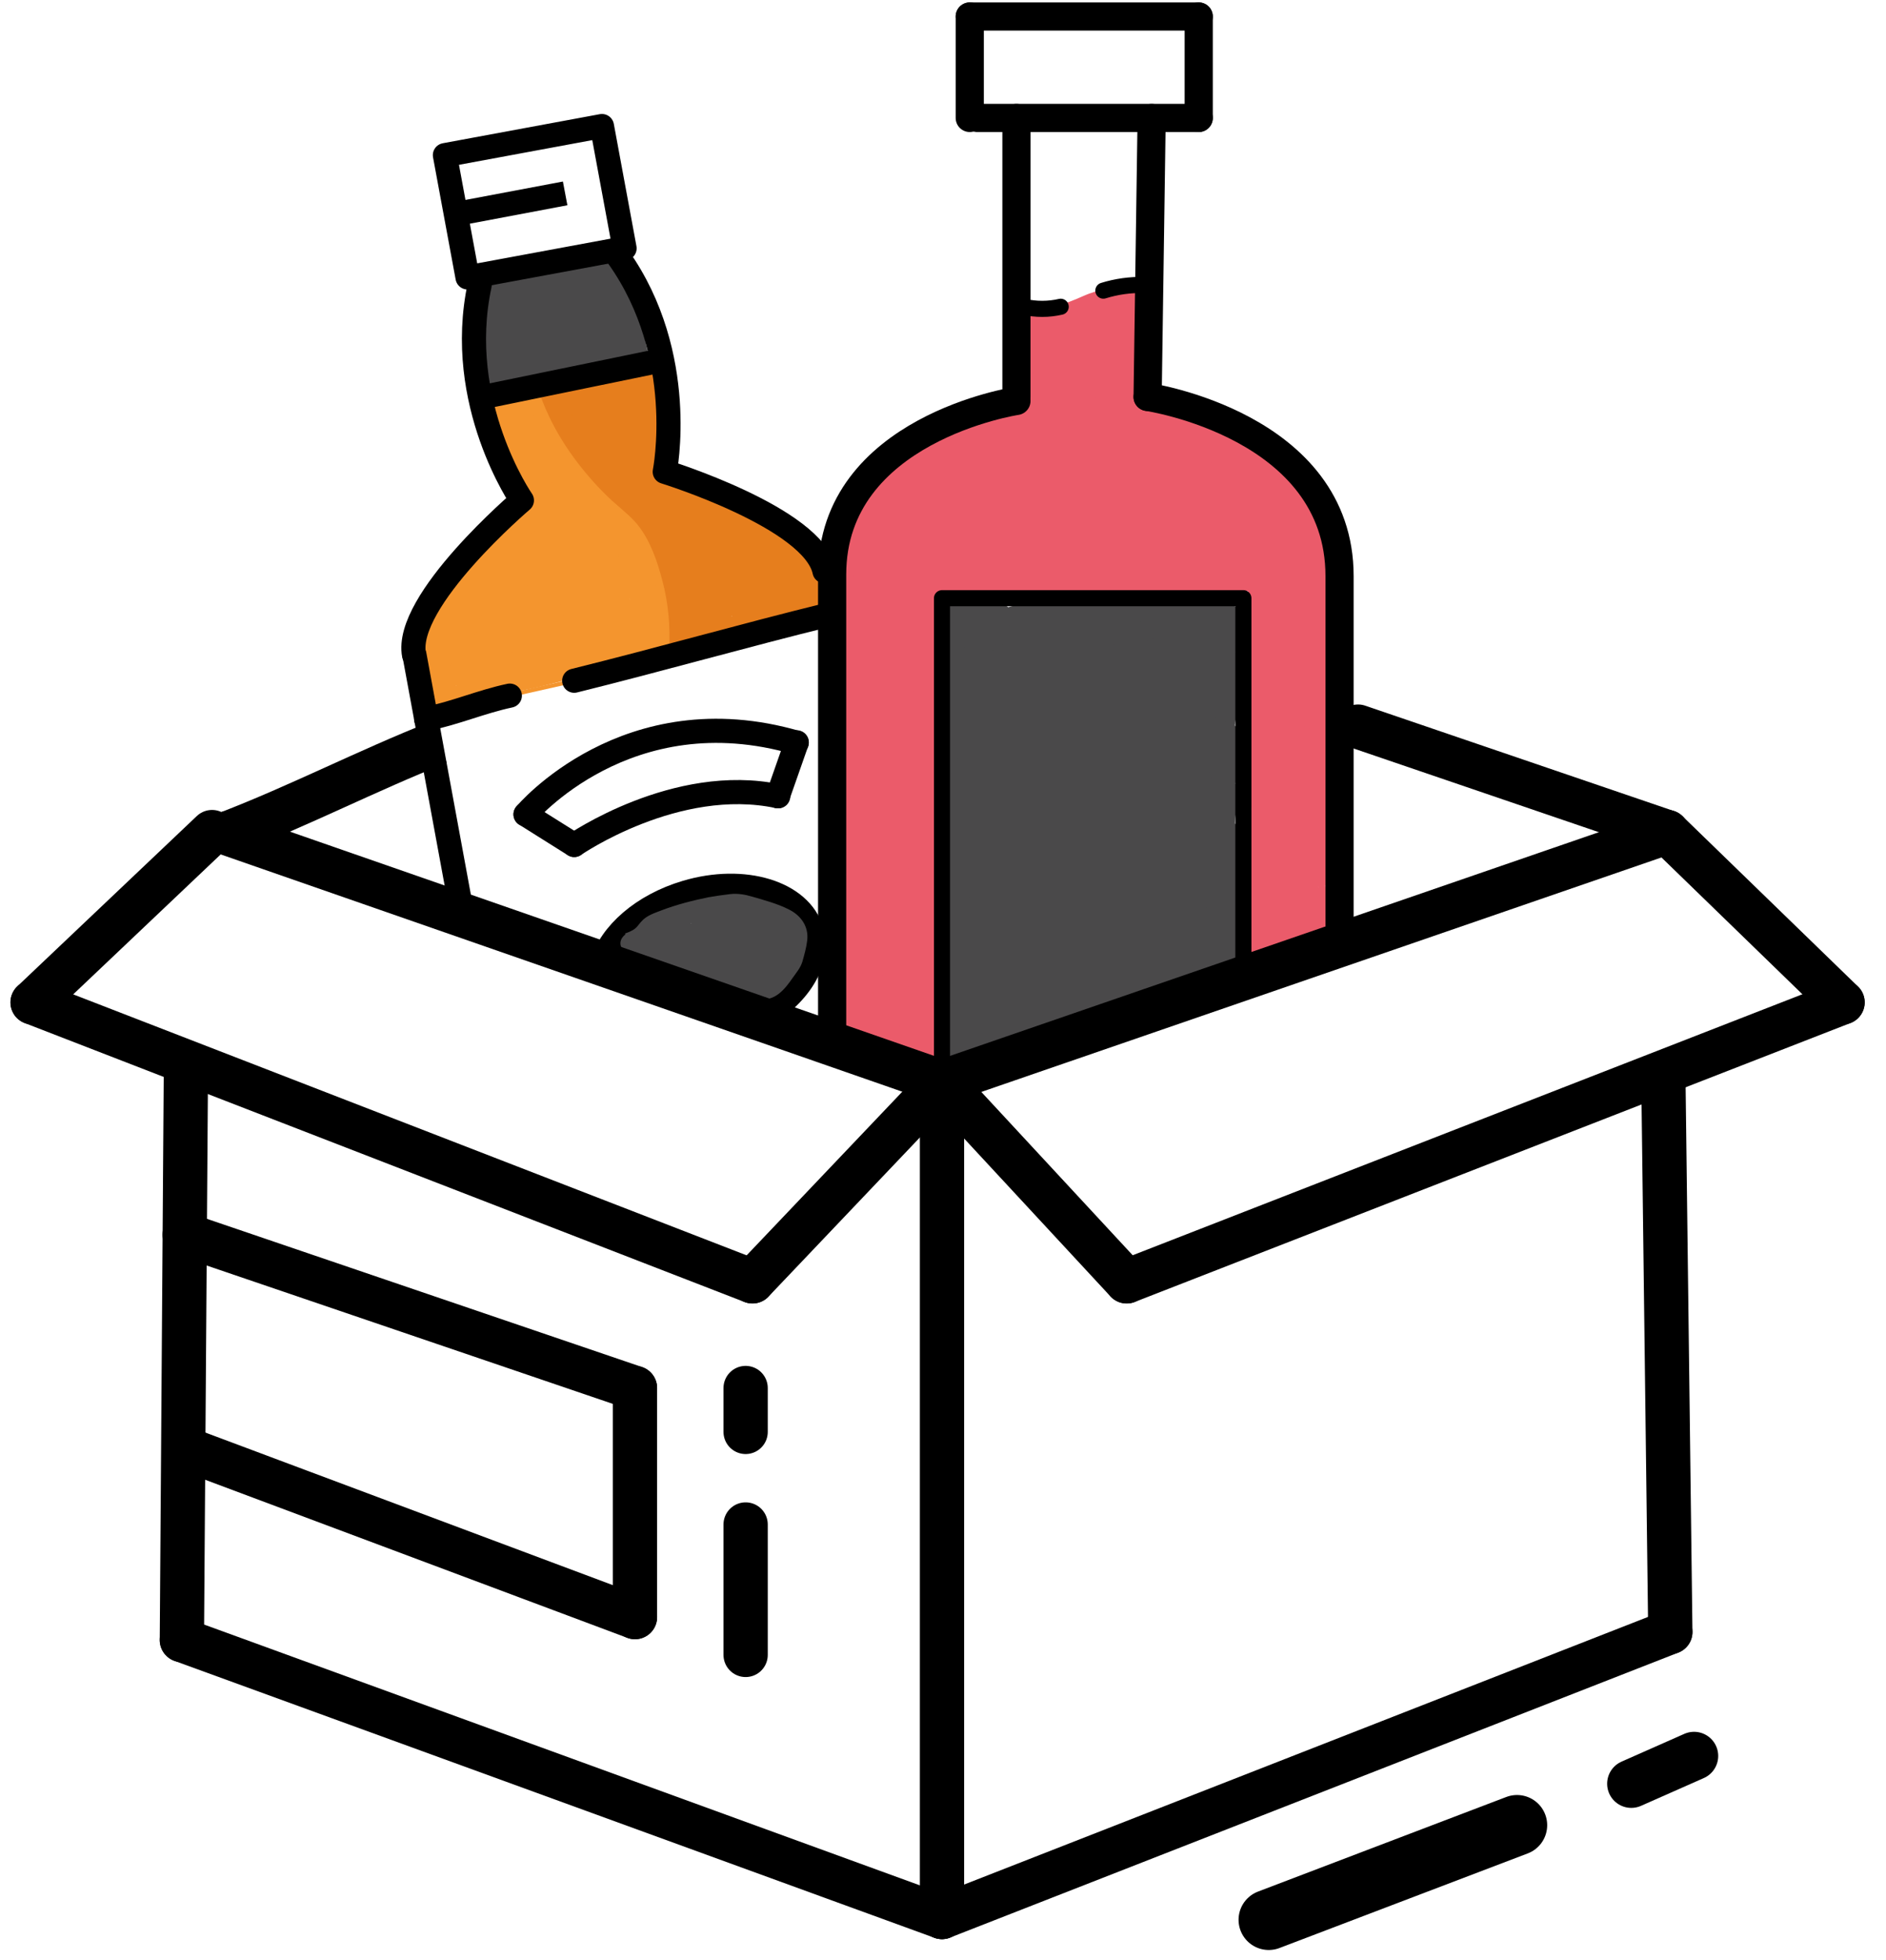<?xml version="1.0" encoding="utf-8"?>
<!-- Generator: Adobe Illustrator 26.0.0, SVG Export Plug-In . SVG Version: 6.00 Build 0)  -->
<svg version="1.1" id="Camada_1" xmlns="http://www.w3.org/2000/svg" xmlns:xlink="http://www.w3.org/1999/xlink" x="0px" y="0px"
	 viewBox="0 0 468.7 486.9" style="enable-background:new 0 0 468.7 486.9;" xml:space="preserve">
<style type="text/css">
	.st0{display:none;}
	.st1{fill:none;stroke:#000000;stroke-width:6;stroke-linecap:round;stroke-linejoin:round;stroke-miterlimit:10;}
	.st2{fill:#4A494A;}
	.st3{fill:none;stroke:#000000;stroke-width:11;stroke-linecap:round;stroke-miterlimit:10;}
	.st4{fill:none;stroke:#000000;stroke-width:11;stroke-miterlimit:10;}
	.st5{fill:none;stroke:#000000;stroke-width:15;stroke-linecap:round;stroke-miterlimit:10;}
	.st6{fill:none;stroke:#000000;stroke-width:12;stroke-linecap:round;stroke-miterlimit:10;}
	.st7{fill:none;stroke:#000000;stroke-width:7;stroke-linecap:round;stroke-miterlimit:10;}
	.st8{fill:none;stroke:#000000;stroke-width:6;stroke-linecap:round;stroke-miterlimit:10;}
	.st9{fill:none;stroke:#000000;stroke-width:6;stroke-linecap:round;stroke-linejoin:round;stroke-miterlimit:10;}
	.st10{fill:none;stroke:#000000;stroke-width:6;stroke-linecap:square;stroke-linejoin:round;stroke-miterlimit:10;}
	.st11{fill:#E67E1D;}
	.st12{fill:#F4952E;}
	.st13{fill:none;stroke:#F4952E;stroke-miterlimit:10;}
	.st14{fill:none;stroke:#EB5B6A;stroke-miterlimit:10;}
	.st15{fill:#EB5B6A;}
	.st16{fill:none;stroke:#000000;stroke-width:4;stroke-linecap:round;stroke-linejoin:round;stroke-miterlimit:10;}
</style>
<g id="Camada_1_00000179620126937517637550000014674114616148379798_" class="st0">
</g>
<g id="Camada_4">
	<path class="st1" d="M188.6,253c9.8-5.4,15.4-14.1,13.1-21.8c-2.8-9.5-16.8-13.8-31.2-9.5c-10.8,3.2-18.8,10.3-20.9,17.7"/>
</g>
<g id="Camada_3" class="st0">
</g>
<rect x="118.6" y="66.4" transform="matrix(0.978 -0.207 0.207 0.978 -13.476 30.383)" class="st2" width="40.3" height="26.7"/>
<g id="Camada_2_00000016796249434013607500000002662432711470529694_">
	<line class="st3" x1="234.1" y1="476.2" x2="234.1" y2="269.8"/>
	<line class="st3" x1="415.1" y1="405.4" x2="234.1" y2="476.2"/>
	<line class="st3" x1="413.4" y1="269.8" x2="415.1" y2="405.4"/>
	<path class="st4" d="M109,184.4c-17.7,7-34.7,15.8-52.4,22.6"/>
	<line class="st3" x1="280" y1="318.3" x2="234.1" y2="268.8"/>
	<line class="st3" x1="457.9" y1="249" x2="280" y2="318.3"/>
	<line class="st3" x1="414.3" y1="206.7" x2="457.9" y2="249"/>
	<line class="st3" x1="337.5" y1="180.5" x2="414.3" y2="206.7"/>
	<line class="st5" x1="315.3" y1="476.9" x2="377" y2="453.4"/>
	<line class="st6" x1="405.4" y1="443.1" x2="421" y2="436.2"/>
	<line class="st3" x1="8.1" y1="249" x2="52.7" y2="206.7"/>
	<line class="st3" x1="234.1" y1="268.8" x2="187" y2="318.3"/>
	<line class="st3" x1="8.1" y1="249" x2="187" y2="318.3"/>
	<line class="st3" x1="234.1" y1="476.2" x2="45.2" y2="407.4"/>
	<line class="st3" x1="46.2" y1="265.6" x2="45.2" y2="407.4"/>
	<line class="st3" x1="45.9" y1="306.7" x2="157.8" y2="344.8"/>
	<line class="st3" x1="157.8" y1="401.7" x2="157.8" y2="344.8"/>
	<line class="st3" x1="48" y1="360.6" x2="157.8" y2="401.7"/>
	<line class="st3" x1="185.3" y1="344.8" x2="185.3" y2="355.7"/>
	<line class="st3" x1="185.3" y1="378.7" x2="185.3" y2="411.1"/>
	<line class="st7" x1="242.9" y1="29.3" x2="297.9" y2="29.3"/>
	<line class="st7" x1="297.9" y1="4.1" x2="297.9" y2="29.3"/>
	<line class="st7" x1="241" y1="4.1" x2="297.9" y2="4.1"/>
	<line class="st7" x1="241" y1="29.3" x2="241" y2="4.1"/>
	<path class="st8" d="M165.9,116.5"/>
	
		<rect x="113.1" y="34.6" transform="matrix(0.983 -0.182 0.182 0.983 -6.908 25.112)" class="st9" width="39.7" height="30.9"/>
	<line class="st10" x1="116.3" y1="52.6" x2="137.5" y2="48.6"/>
	<path class="st1" d="M130.6,202.3c0,0,25.2-30.1,67.4-17.8"/>
	<path class="st1" d="M142.7,209.9c0,0,25.3-17.5,50.7-12.1"/>
	<line class="st1" x1="198" y1="184.4" x2="193.3" y2="197.8"/>
	<line class="st1" x1="130.6" y1="202.3" x2="142.7" y2="209.9"/>
	<path class="st1" d="M151.4,248.5"/>
	<g>
		<g>
			<path class="st11" d="M140.7,100.8c1.9,0.1,3.8-0.4,5.7-0.7c1.7-0.3,3.4-0.6,5.1-1c1.7-0.3,3.3-0.6,5-0.8c1.8-0.2,3.4-0.9,5-1.5
				c1.3-0.5,2.1-1.7,1.7-3.1c-0.3-1.2-1.8-2.2-3.1-1.7c-1.5,0.6-3,1.2-4.7,1.4c-1.7,0.2-3.3,0.4-5,0.8c-1.7,0.3-3.4,0.7-5.1,1
				c-1.5,0.3-3.2,0.7-4.8,0.6c-1.3-0.1-2.5,1.2-2.5,2.5C138.2,99.7,139.4,100.7,140.7,100.8L140.7,100.8z"/>
		</g>
	</g>
	<g>
		<g>
			<path class="st11" d="M141.3,103c2.2,0.3,4.1,0,6.2-0.5c1.7-0.4,3.4-0.4,5.1-0.4c3.8-0.1,7.8-0.8,11.2-2.4
				c1.2-0.6,1.5-2.3,0.9-3.4c-0.7-1.3-2.2-1.5-3.4-0.9c-1.4,0.6-2.9,0.9-4.3,1.2c-1.6,0.3-3.1,0.5-4.7,0.5c-1.8,0-3.5,0.1-5.3,0.5
				c-1.4,0.3-2.9,0.8-4.3,0.6c-1.3-0.2-2.7,0.3-3.1,1.7C139.2,101.1,139.9,102.8,141.3,103L141.3,103z"/>
		</g>
	</g>
	<g>
		<g>
			<path class="st11" d="M142,105c3.7,0.2,7.2-0.8,10.8-1.1c1.7-0.1,3.4-0.1,5.1-0.3c1.9-0.2,3.8-0.6,5.7-1.1
				c3.1-0.9,1.8-5.7-1.3-4.8c-1.5,0.4-3.1,0.8-4.7,1c-1.7,0.2-3.4,0.1-5.1,0.3c-3.5,0.3-6.9,1.3-10.4,1.1c-1.3-0.1-2.5,1.2-2.5,2.5
				C139.5,103.9,140.6,104.9,142,105L142,105z"/>
		</g>
	</g>
	<g>
		<g>
			<path class="st11" d="M144,107.2c3.1,0.3,6.2-0.6,9.2-0.8c1.6-0.1,3.2-0.1,4.9-0.4c1.5-0.3,3-0.6,4.5-1c1.3-0.3,2.1-1.8,1.7-3.1
				c-0.4-1.4-1.8-2-3.1-1.7c-1.4,0.3-2.8,0.6-4.2,0.9s-2.8,0.2-4.2,0.3c-3,0.3-5.8,1-8.8,0.7c-1.3-0.1-2.5,1.2-2.5,2.5
				C141.5,106.2,142.6,107.1,144,107.2L144,107.2z"/>
		</g>
	</g>
	<g>
		<g>
			<path class="st11" d="M143.9,109.3c1.8,0.3,3.5,0.3,5.3,0c1.4-0.2,2.8-0.6,4.1-0.6c3.1-0.2,6.3,0.3,9.3-0.6
				c1.3-0.4,2.1-1.8,1.7-3.1c-0.4-1.3-1.8-2.1-3.1-1.7c-2.5,0.7-5.3,0.3-8,0.4c-2.8,0.2-5.4,1.2-8.1,0.8c-1.3-0.2-2.7,0.3-3.1,1.7
				C141.9,107.5,142.6,109.1,143.9,109.3L143.9,109.3z"/>
		</g>
	</g>
	<g>
		<g>
			<path class="st11" d="M146.3,112.1c3,0.3,6-0.4,8.9-0.9c2.7-0.5,5.6-0.5,8.4-0.4c1.4,0,2.5-1.2,2.5-2.5c0-1.4-1.1-2.5-2.5-2.5
				c-3.1-0.1-6.1-0.1-9.1,0.4c-2.8,0.5-5.3,1.2-8.2,0.9c-1.3-0.2-2.5,1.3-2.5,2.5C143.8,111.1,145,112,146.3,112.1L146.3,112.1z"/>
		</g>
	</g>
	<g>
		<g>
			<path class="st11" d="M148.6,114.6c1.3,0.1,2.6,0.1,4,0c0.7-0.1,1.4-0.2,2-0.3c0.4-0.1,0.7-0.1,1.1-0.2c0.5-0.1-0.1,0,0.4-0.1
				c2.6-0.2,5.2,0.1,7.8-0.5c1.3-0.3,2.2-1.8,1.7-3.1c-0.4-1.3-1.7-2.1-3.1-1.7c-0.7,0.2-0.7,0.2-1.5,0.2c-0.6,0-1.1,0-1.7,0
				c-1.2,0-2.4,0-3.6,0.1c-0.7,0.1-1.3,0.2-2,0.3c-0.3,0.1-0.6,0.1-0.9,0.2c-0.1,0-0.3,0-0.4,0.1c0.2,0,0.1,0-0.2,0
				c-1.2,0.1-2.4,0.1-3.7,0c-1.3,0-2.6,1.2-2.5,2.5C146.1,113.5,147.2,114.6,148.6,114.6L148.6,114.6z"/>
		</g>
	</g>
	<g>
		<g>
			<path class="st11" d="M150.5,116.8c1.9,0,3.8,0,5.7,0s3.9,0,5.8-0.6c1.2-0.4,2.2-1.8,1.7-3.1c-0.4-1.2-1.7-2.2-3.1-1.7
				c-0.4,0.1-0.8,0.2-1.3,0.3c-0.1,0-0.2,0-0.3,0c0.3,0,0.4,0,0.1,0c-0.2,0-0.4,0-0.6,0c-0.9,0.1-1.7,0-2.6,0c-1.8,0-3.7,0-5.5,0
				c-1.3,0-2.6,1.2-2.5,2.5C148.1,115.7,149.1,116.8,150.5,116.8L150.5,116.8z"/>
		</g>
	</g>
	<g>
		<g>
			<path class="st11" d="M153.2,119.6c2.8,0.1,5.6,0.1,8.4,0.1c1.3,0,2.6-1.1,2.5-2.5c-0.1-1.3-1.1-2.5-2.5-2.5
				c-2.8,0.1-5.6,0-8.4-0.1c-1.3,0-2.6,1.2-2.5,2.5C150.7,118.5,151.8,119.6,153.2,119.6L153.2,119.6z"/>
		</g>
	</g>
	<g>
		<g>
			<path class="st11" d="M155.7,123.1c3.4-0.2,6.9,0.1,10.3-0.9c1.3-0.4,2.2-1.8,1.7-3.1c-0.4-1.3-1.7-2.1-3.1-1.7
				c-0.4,0.1-0.8,0.2-1.2,0.3c-0.2,0-0.4,0.1-0.5,0.1c-0.6,0.1,0.5,0,0,0c-0.8,0.1-1.6,0.1-2.4,0.2c-1.6,0-3.2,0-4.8,0.1
				c-1.3,0.1-2.6,1.1-2.5,2.5C153.2,121.9,154.3,123.2,155.7,123.1L155.7,123.1z"/>
		</g>
	</g>
	<g>
		<g>
			<path class="st11" d="M160.1,126.1c3.5-0.6,6.9-1.3,10.3-2.1c1.3-0.3,2.1-1.8,1.7-3.1c-0.4-1.4-1.7-2-3.1-1.7
				c-3.4,0.7-6.9,1.4-10.3,2.1c-1.3,0.2-2.1,1.9-1.7,3.1C157.5,125.7,158.8,126.3,160.1,126.1L160.1,126.1z"/>
		</g>
	</g>
	<g>
		<g>
			<path class="st11" d="M162.7,128.9c3.6-0.2,7.1-1.3,10.1-3.3c1.1-0.7,1.7-2.2,0.9-3.4c-0.7-1.1-2.3-1.7-3.4-0.9
				c-0.5,0.4-1.1,0.7-1.7,1c-0.3,0.1-0.5,0.3-0.8,0.4c-0.1,0-0.2,0.1-0.3,0.1c0.1,0,0.2-0.1,0.3-0.1c-0.2,0-0.3,0.1-0.5,0.2
				c-1.2,0.5-2.5,0.8-3.8,1c0.2,0,0.4-0.1,0.7-0.1c-0.5,0.1-1,0.1-1.5,0.1c-1.3,0.1-2.6,1.1-2.5,2.5
				C160.2,127.7,161.3,129,162.7,128.9L162.7,128.9z"/>
		</g>
	</g>
	<g>
		<g>
			<path class="st11" d="M164.9,132.1c1.3,0,2.4-0.4,3.6-0.8c1-0.3,2-0.7,2.9-1c2.2-0.9,4.2-2,5.9-3.6c0.9-0.9,1-2.6,0-3.5
				s-2.5-1-3.5,0c-0.2,0.2-0.3,0.3-0.5,0.5c-0.1,0.1-0.2,0.2-0.3,0.2c-0.2,0.2-0.2,0.1,0.1-0.1c-0.2,0.3-0.8,0.6-1.2,0.8
				c-0.4,0.2-0.8,0.5-1.2,0.7c-0.2,0.1-0.4,0.2-0.6,0.3c-0.5,0.2,0.5-0.2-0.1,0.1c-0.9,0.3-1.7,0.6-2.6,0.9
				c-0.5,0.2-0.9,0.3-1.4,0.4c-0.3,0.1-0.5,0.1-0.8,0.2c-0.3,0-0.3,0,0.1,0c-0.1,0-0.3,0-0.4,0c-1.3,0-2.6,1.1-2.5,2.5
				C162.5,130.9,163.5,132.1,164.9,132.1L164.9,132.1z"/>
		</g>
	</g>
	<g>
		<g>
			<path class="st11" d="M165.5,134.5c1.5,0.4,3,0.4,4.4-0.2c1.2-0.5,2.4-1.1,3.6-1.7c1-0.6,1.9-1.2,2.9-1.8c1-0.7,2.1-1.4,2.9-2.4
				c0.4-0.5,0.7-1.1,0.7-1.8c0-0.6-0.3-1.3-0.7-1.8c-0.9-0.8-2.7-1.1-3.5,0c-0.3,0.4-0.7,0.7-1,1c-0.1,0.1-0.2,0.2-0.3,0.2
				c0.2-0.2,0.3-0.2,0,0c-0.2,0.1-0.3,0.2-0.5,0.4c-0.8,0.6-1.7,1.2-2.6,1.7c-0.9,0.5-1.7,1-2.7,1.4c-0.1,0-0.2,0.1-0.3,0.1
				c0.3-0.1,0.3-0.1,0,0c-0.2,0.1-0.6,0.3-0.8,0.2c0.3,0,0.3,0,0,0c-0.1,0-0.3,0-0.4,0c0.3,0.1,0.3,0.1,0,0c-0.1,0-0.3-0.1-0.4-0.1
				c-1.3-0.3-2.8,0.4-3.1,1.7C163.5,132.8,164.2,134.1,165.5,134.5L165.5,134.5z"/>
		</g>
	</g>
	<g>
		<g>
			<path class="st11" d="M168.3,137.9c2.5-1.3,5.1-2.6,7.4-4.2c1.2-0.8,2.3-1.7,3.2-2.8c0.9-1.1,2-2,2.8-3.2
				c0.7-1.1,0.3-2.8-0.9-3.4c-1.2-0.7-2.7-0.3-3.4,0.9c-0.1,0.2-0.1,0.1,0,0c-0.1,0.1-0.2,0.2-0.3,0.4c-0.2,0.2-0.4,0.4-0.6,0.6
				c-0.4,0.4-0.8,0.9-1.2,1.3c-0.4,0.5-0.8,0.9-1.2,1.3c-0.1,0.1-0.3,0.2-0.4,0.3c0.2-0.1,0.2-0.1,0,0c-0.3,0.2-0.5,0.4-0.8,0.5
				c-2.3,1.5-4.7,2.7-7.1,3.9c-1.2,0.6-1.6,2.3-0.9,3.4C165.7,138.2,167.1,138.6,168.3,137.9L168.3,137.9z"/>
		</g>
	</g>
	<g>
		<g>
			<path class="st11" d="M168.2,141c1.9-0.3,3.7-1.4,5.3-2.3c1.7-0.9,3.3-1.9,5-2.9c1.6-1,3.2-2,4.8-3c1.7-1.2,3.2-2.3,3.9-4.3
				c0.5-1.3-0.5-2.7-1.7-3.1c-1.4-0.4-2.6,0.5-3.1,1.7c0.1-0.2,0.1-0.2-0.1,0.1c0.1-0.2,0.1-0.1-0.1,0.1c-0.1,0.1-0.7,0.6-0.5,0.4
				c-0.7,0.5-1.4,1-2.1,1.4c-1.4,0.9-2.8,1.8-4.2,2.7c-1.4,0.9-2.8,1.7-4.3,2.5c-1.4,0.8-2.7,1.6-4.3,1.9c-1.3,0.2-2.1,1.9-1.7,3.1
				C165.5,140.7,166.9,141.2,168.2,141L168.2,141z"/>
		</g>
	</g>
	<g>
		<g>
			<path class="st11" d="M182.9,130.7c3.2,0,3.2-5,0-5C179.7,125.7,179.7,130.7,182.9,130.7L182.9,130.7z"/>
		</g>
	</g>
	<g>
		<g>
			<path class="st11" d="M170.9,143.8c2.7-2.2,5.4-4.5,8.3-6.5s5.9-3.8,8.5-6.1c1-0.9,0.9-2.6,0-3.5c-1-1-2.5-0.9-3.5,0
				c-2.4,2.1-5.2,3.8-7.9,5.7c-3.1,2.1-5.9,4.5-8.8,6.9c-1,0.9-0.9,2.6,0,3.5C168.4,144.9,169.9,144.7,170.9,143.8L170.9,143.8z"/>
		</g>
	</g>
	<g>
		<g>
			<path class="st11" d="M170.8,148c2-0.1,3.5-1.6,4.9-2.8c1.4-1.1,2.7-2.1,4.1-3.2c2.7-2.1,5.4-4.3,8.1-6.4c1-0.8,0.9-2.7,0-3.5
				c-1.1-1-2.4-0.9-3.5,0c-2.5,2-4.9,3.9-7.4,5.9c-1.2,0.9-2.4,1.9-3.6,2.8c-0.6,0.5-1.3,1-1.9,1.5c-0.3,0.3-0.6,0.5-1,0.8
				c0.1-0.1,0.1-0.1-0.1,0.1c-0.4,0.2-0.3,0.2,0.4-0.1c-1.3,0-2.6,1.1-2.5,2.5C168.3,146.9,169.4,148.1,170.8,148L170.8,148z"/>
		</g>
	</g>
	<g>
		<g>
			<path class="st11" d="M190.8,133c0.7-0.6,1.5-1.2,2.2-1.8c0.2-0.2,0.4-0.5,0.5-0.8c0.2-0.3,0.2-0.6,0.2-1c0-0.3-0.1-0.7-0.2-1
				s-0.3-0.6-0.5-0.8c-0.2-0.1-0.3-0.3-0.5-0.4c-0.4-0.2-0.8-0.3-1.3-0.3c-0.2,0-0.4,0.1-0.7,0.1c-0.4,0.1-0.8,0.3-1.1,0.6
				c-0.7,0.6-1.5,1.2-2.2,1.8c-0.2,0.2-0.4,0.5-0.5,0.8c-0.2,0.3-0.2,0.6-0.2,1c0,0.3,0.1,0.7,0.2,1s0.3,0.6,0.5,0.8
				c0.2,0.1,0.3,0.3,0.5,0.4c0.4,0.2,0.8,0.3,1.3,0.3c0.2,0,0.4-0.1,0.7-0.1C190.1,133.6,190.4,133.3,190.8,133L190.8,133z"/>
		</g>
	</g>
	<g>
		<g>
			<path class="st11" d="M188.1,136.6c3.2,0,3.2-5,0-5S184.9,136.6,188.1,136.6L188.1,136.6z"/>
		</g>
	</g>
	<g>
		<g>
			<path class="st11" d="M171.6,151.2c1.6-1,2.9-2.4,4.1-3.8c1.3-1.5,2.7-2.8,4.3-4c1.6-1.2,3.2-2.4,4.7-3.8
				c1.3-1.2,2.5-2.4,3.9-3.5c0.3-0.2,2-1,2-1.2c-0.2-0.1-0.3-0.2-0.5-0.3c-0.4-0.1-0.6-0.3-0.5-0.6c-0.4-0.3,0.2-0.4-0.2,0
				c-0.3,0.3-0.5,0.6-0.7,0.9c-1.4,1.5-3.1,2.8-4.7,4.1c-3,2.5-6.3,4.5-9.4,6.8c-1.7,1.3-3.5,2.8-4.5,4.8c-0.5,1.1-0.9,2.3-0.9,3.5
				c0,0.5,0.1,1.1,0.3,1.6c0.1,0.3,0.3,0.6,0.4,0.9c0.1,0.2,0.3,0.8,0.2,0.2c0.3,2.7,4.1,3.5,4.9,0.7c0.3-1,0.5-2,1.1-2.9
				s1.3-1.7,1.9-2.6c1.4-1.8,2.8-3.7,4.5-5.2c3.4-3.1,7.3-5.6,11.2-8.1c0.6-0.4,1.3-1.1,2-0.9c0.7,0.1,1.5,0.9,1.9,1.4
				c1.3,1.6,1.8,4,2.2,6.1c0.1,0.5,0.1,1,0.1,1.5s0,0.2-0.3,0.4c-1,0.6-2.2,1-3.2,1.5c-2.1,0.9-4.2,1.7-6.4,2.3
				c-2.5,0.8-5,1.4-7.6,2c-1.3,0.3-2.6,0.5-3.8,0.7c-0.6,0.1-1.2,0.2-1.8,0.3c-0.2,0-0.5,0-0.7,0.1c-0.4,0.1-0.5-0.1-0.2,0.2
				c0.3,0.3,0.6,0.6,0.9,0.9c0-0.1-0.1-0.1-0.1-0.2c0.1,0.4,0.2,0.8,0.3,1.3c0-0.1,0-0.1,0-0.2c-0.1,0.4-0.2,0.8-0.3,1.3
				c0.1-0.1,0.1-0.2,0.2-0.2c-0.3,0.3-0.6,0.6-0.9,0.9c1.8-1.1,3-2.6,3.9-4.5c0.9-1.8,1.6-3.5,3-5c3-3.2,7.1-4.9,11.2-6.3
				c0.6-0.2,2.8-1.2,2.4,0.1c-0.5,1.7-2.5,3.1-3.9,4c-3.8,2.4-8.5,3.9-13,3.9c0.8,0.6,1.6,1.2,2.4,1.8c0-0.1-0.1-0.2-0.1-0.3
				c0,0.4,0,0.9,0,1.3c-0.2,0.2-0.2,0.2-0.1,0c0.1-0.1,0.3-0.3,0.5-0.4c0.3-0.2,0.6-0.5,0.8-0.7c0.6-0.5,1.1-0.9,1.7-1.4
				c1.2-0.9,2.4-1.7,3.8-2.3c1.4-0.6,2.9-0.9,4.3-1.3c0.8-0.2,1.6-0.4,2.4-0.6s1.7-0.6,2.5-0.5c-0.4-0.1-0.8-0.2-1.3-0.3
				c0.7,0.3,1.5,0.9,2.1,1.4c-0.3-0.3-0.6-0.6-0.9-0.9c0,0.1,0.1,0.2,0.1,0.3c-0.1-0.4-0.2-0.8-0.3-1.3c0,0.1-0.6,1-0.9,1.3
				c-0.5,0.6-0.8,0.8-1.6,0.8c-2,0-4.2-0.5-6.2-1c-3.1-0.8-4.5,4.1-1.3,4.8c3.9,1,9.2,2.5,12.4-0.8c1.2-1.3,2.7-3.3,2.6-5.2
				c-0.1-1.5-0.9-2.1-2-2.8c-0.9-0.6-1.5-1.3-2.7-1.4c-2.1-0.2-4.5,0.8-6.6,1.4c-2.1,0.5-4.1,1.1-6,2.1c-1.8,1-3.5,2.3-5.1,3.6
				c-1.6,1.3-3.8,3-2.9,5.4c0.4,1,1.3,1.8,2.4,1.8c5.2,0,10.7-1.7,15.2-4.4c2.2-1.3,4.2-3,5.6-5.1c1.5-2.2,1.8-5.4-0.2-7.4
				c-1.8-1.9-4.5-1.8-6.9-1.1c-2.5,0.8-5,1.8-7.3,2.9c-4.4,2.2-8,5.5-10.1,10.1c-0.4,0.9-0.8,1.9-1.4,2.6c-0.6,0.8-1.6,1.1-2.2,2
				c-0.8,1.4-0.2,3.1,1.1,3.9c1.2,0.7,2.5,0.5,3.8,0.3c5.4-0.7,10.8-1.9,16-3.7c2.5-0.9,5-1.9,7.4-3c1.3-0.6,2.5-1.2,3.3-2.4
				c0.8-1.2,0.9-2.9,0.8-4.3c-0.5-4.9-2.7-11.6-8.2-12.7c-3.1-0.6-5.9,1.8-8.3,3.5c-2.5,1.7-5,3.5-7.4,5.4s-4.2,4-6.1,6.4
				c-1,1.2-2,2.4-2.9,3.8c-0.9,1.3-1.3,2.8-1.7,4.3c1.6,0.2,3.3,0.4,4.9,0.7c-0.1-0.7-0.2-1.3-0.5-2c-0.1-0.2-0.3-0.5-0.4-0.8
				c-0.1-0.6,0.4-1.4,0.7-1.8c1.2-1.7,3.1-2.9,4.8-4c3.9-2.6,7.5-5.4,11-8.4c1.6-1.4,3.3-3,3.7-5.2c0.4-2.6-1.5-4.9-4.1-4.7
				c-2.2,0.2-4.4,1.9-6,3.3c-1.6,1.3-3,2.8-4.5,4.1c-1.9,1.6-4,3-5.9,4.7c-1.6,1.6-2.9,3.6-4.8,4.8
				C166.4,148.6,168.9,152.9,171.6,151.2L171.6,151.2z"/>
		</g>
	</g>
	<path class="st1" d="M153.7,63.9c17.3,24.4,11.5,53.3,11.5,53.3s36.9,11.4,39.7,24.7"/>
	<g>
		<g>
			<path class="st12" d="M124.9,104.6c1.7,0,3.2-0.4,4.8-0.7c0.8-0.2,2.2-0.6,2.9,0c1.8,1.4,4,0.5,4.3-1.8c0.2-1.3-0.2-2.6-0.8-3.7
				c-1.4-2.5-5.2-0.8-4.6,1.9c0.6,2.3,0.9,4.9,2.1,6.8c0.6,0.9,1.3,1.7,2,2.7c0.6,0.9,1.2,1.9,1.7,2.8c2.4,4.2,5.3,7.7,8.5,11.2
				s6.6,6.9,9.5,10.6c2.4,3.2,4.2,6.9,5.3,10.7c1.4,4.6,1.9,9.3,1.8,14c0,1.4,1.2,2.5,2.5,2.5c1.5,0,2.3-1.2,2.5-2.5
				c0.3-3-1.1-5.7-1.4-8.7c-0.1-1.6-0.1-3.2-0.4-4.8c-0.3-1.6-0.9-3.1-1.4-4.6s-0.9-3-1.5-4.4c-0.6-1.5-1.3-2.6-2.3-3.8
				c-0.2-0.3-0.5-0.6-0.6-0.9c-0.1-0.8,0.1-1.5-0.1-2.3c-0.4-1.6-1.9-2.8-3.6-2.8c-3.2,0-3.2,5,0,5H156c-0.4-0.2-0.7-0.4-1.1-0.6
				c0.6,0.4-0.1-0.3,0-0.3c0,0,0,1,0,1.1c0,0.7,0.2,1.3,0.4,1.9c0.5,1.1,1.3,1.9,2,2.9c0.7,0.9,1,2,1.3,3.1c0.4,1.4,0.9,2.7,1.3,4.1
				c0.4,1.1,0.8,2.3,0.9,3.5c0.1,1.3,0,2.6,0.2,3.8c0.3,2.6,1.6,5.1,1.3,7.8c1.7,0,3.3,0,5,0c0.1-8.6-1.6-17.5-6.2-24.9
				c-5-8-13.2-13.7-18.2-21.7c-1.3-2.1-2.4-4.4-3.9-6.4c-0.8-1.1-1.5-1.9-1.9-3.2c-0.3-1.3-0.6-2.7-1-4c-1.5,0.6-3,1.3-4.6,1.9
				c0.2,0.4,0.2,0.7,0.1,1.2c1.4-0.6,2.8-1.2,4.3-1.8c-1.6-1.3-3.4-1.8-5.5-1.7c-2,0.2-3.8,1-5.8,0.9
				C121.7,99.5,121.7,104.5,124.9,104.6L124.9,104.6z"/>
		</g>
	</g>
	<g>
		<g>
			<path class="st11" d="M133.7,96.5c2.9,9.1,8.2,17.2,14.7,24.2c1.6,1.7,3.3,3.4,5.1,4.9c1.8,1.6,3.8,3.2,5.3,5.2
				c2.9,3.8,4.6,8.8,5.8,13.4c1.5,5.6,2,11.4,1.7,17.3c-0.2,3.2,4.8,3.2,5,0c0.6-10.4-1.4-21.7-6.5-30.8c-2.5-4.5-6.5-7.4-10.1-10.9
				c-3.3-3.2-6.4-6.7-9-10.5c-3-4.4-5.4-9-7-14.1C137.6,92.1,132.7,93.4,133.7,96.5L133.7,96.5z"/>
		</g>
	</g>
	<line class="st1" x1="120.2" y1="98.6" x2="163.5" y2="89.7"/>
	<g>
		<g>
			<path class="st12" d="M124.5,108c0.6,0.4,1.1,0.8,1.7,1.2c1.1,0.8,2.8,0.2,3.4-0.9c0.7-1.3,0.2-2.6-0.9-3.4
				c-0.4-0.3-0.9-0.6-1.3-1c-0.2,1.5-0.4,3-0.6,4.6c1.4-0.4,2.8-0.6,4.3-0.8c-0.4-1.6-0.8-3.1-1.3-4.7c-1.6,1.1-3.2,2.1-4.9,2.9
				c-1.4,0.7-1.6,2.9-0.5,3.9c1.3,1.2,2.9,1.6,4.6,1.3c1.5-0.2,2.7-1.1,4.1-1.4c-0.9-1.2-1.9-2.4-2.8-3.7c-0.8,1.2-2.2,2.1-3.6,2.2
				c-1.2,0.1-2.3,0.9-2.5,2.2c-0.1,1.1,0.5,2.6,1.8,2.7c3.5,0.5,7.1,0.7,9.8-1.9c-1.2-1.2-2.4-2.4-3.5-3.5c-1.2,1.6-2.7,3.7-4.9,3.6
				c-1.3-0.1-2.5,1.2-2.5,2.5c0,1.5,1.1,2.4,2.5,2.5c3.5,0.3,6.8-0.9,9.5-3.1c-1.4-0.8-2.8-1.6-4.2-2.4c-0.2,1-0.4,2-0.9,3
				c-0.1,0.3-0.6,0.7-0.6,1c0,0.1,0.9,0.1,1.1,0.5c-1.3,1-2.6,2-3.9,3c0.7,0.9,0.5,2.8,0.8,3.8c0.4,1.6,1.4,3.1,2.9,3.9
				c1.6,0.8,3.8-0.2,3.8-2.2c-0.1-3.1,0.8-6,2.5-8.6c-1.4,0-2.9,0-4.3,0c1,1.4,1.9,3,2.5,4.6c1.4-0.8,2.8-1.6,4.2-2.4
				c-0.5-0.6-1-1.4-1.4-2.1c-1.1,1.1-2.3,2.3-3.4,3.4c1.5,0.7,2.9,1.6,3.9,3c1.1,1.4,1.9,2.9,3.1,4.2c1.2,1.3,2.7,2.2,4,3.2
				s2.1,2.2,3,3.6s1.8,2.8,3,3.9c1.4,1.2,2.4,2,3.2,3.7c1.5,3.4,2.4,7,3,10.6c1.2-0.9,2.4-1.9,3.7-2.8c-2.6-1.8-3.9-5-5-7.8
				c-1.5-3.7-3.1-7.3-5.3-10.6c-2.2-3.3-4.7-6.4-7.6-9.1c-1.6-1.5-3.3-3.3-5.7-3.3c-2.1-0.1-3.9,1.3-5,3s-1.3,3.8-3,5.1
				c-2,1.6-4.2,2.9-6.4,4.3c-2.7,1.7-0.2,6,2.5,4.3c1.8-1.1,3.6-2.3,5.4-3.6c1.6-1.1,3.2-2.3,4.2-4.1c0.6-1.1,1-3.5,2.2-4
				c-0.1,0-0.3-0.1-0.1,0c0.4,0.2,0.7,0.5,1,0.7c0.7,0.6,1.4,1.3,2.1,2c2.6,2.6,4.8,5.4,6.7,8.5c1.8,3,3.2,6.1,4.5,9.4
				c1.5,3.8,3.4,7.3,6.8,9.6c2,1.3,4-0.9,3.7-2.8c-0.7-4-1.8-8.1-3.5-11.8c-0.8-1.7-1.9-3-3.3-4.2c-1.3-1.1-2.2-2.2-3.1-3.7
				c-1-1.5-2-3-3.4-4.2c-1.4-1.1-3-2.1-4.2-3.4s-2-3-3.2-4.3c-1.3-1.5-3-2.8-4.8-3.6c-2.2-1-4.7,1.1-3.4,3.4
				c0.6,1.1,1.4,2.1,2.2,3.1c1.5,1.9,5.1-0.1,4.2-2.4c-0.8-2-1.8-3.9-3-5.8c-1.1-1.6-3.3-1.6-4.3,0c-2.2,3.3-3.2,7.2-3.2,11.1
				c1.3-0.7,2.5-1.4,3.8-2.2c-0.8-0.4-0.8-1.9-0.9-2.7c-0.2-1.6-0.7-3-1.8-4.2c-1.9-2.3-5.1,0.6-3.9,3c1.2,2.4,4.3,2.5,6.2,1
				s2.9-4.3,3.2-6.6c0.4-2.5-2.2-4.1-4.2-2.4c-1.7,1.4-3.8,1.8-5.9,1.6c0,1.7,0,3.3,0,5c3.7,0.3,6.4-2.3,8.5-5c0.8-1.1,1-2.5,0-3.5
				s-2.6-0.9-3.5,0c-1.2,1.2-3.4,0.9-5,0.7c-0.2,1.6-0.4,3.3-0.7,4.9c3.3-0.3,6.1-1.9,7.9-4.7c1.2-1.9-0.8-4.1-2.8-3.7
				c-0.4,0.1-3.6,1.6-3.8,1.4c-0.2,1.3-0.3,2.6-0.5,3.9c1.7-0.9,3.3-1.8,4.9-2.9c0.9-0.6,1.5-1.7,1.1-2.8c-0.3-1-1.3-1.9-2.4-1.8
				c-1.9,0.2-3.8,0.5-5.6,1c-2.3,0.6-2.2,3.4-0.6,4.6c0.4,0.3,0.9,0.6,1.3,1c0.8-1.4,1.7-2.9,2.5-4.3c-0.6-0.4-1.1-0.8-1.7-1.2
				c-1.1-0.8-2.8-0.2-3.4,0.9C122.9,105.9,123.4,107.3,124.5,108L124.5,108z"/>
		</g>
	</g>
	<g>
		<g>
			<path class="st12" d="M136.1,123.2c1.1,1.9,2.3,3.8,3.4,5.7c1.1,1.9,2.3,3.2,4.2,4.3c2.8,1.6,4.9,4.2,5.9,7.3
				c1.2-0.9,2.4-1.9,3.7-2.8c-2.7-1.9-4.6-4.7-6-7.7c-1.2-2.7-1.9-9.5-6.5-7.3c-1.9,0.9-3.6,2.1-5.4,3.2c-1.8,1.1-3.7,2.2-5.3,3.5
				c-1.5,1.2-3,2.3-4.8,3.3s-3.5,2-5.1,3.3c-3.4,2.8-6.9,6.1-9,10c-1.5,2.8,2.8,5.4,4.3,2.5c1.3-2.5,3.3-4.4,5.3-6.3
				c1-1,2.1-2,3.2-2.9c1.2-0.9,2.5-1.5,3.8-2.2c2.7-1.4,4.8-3.5,7.3-5.1c1.3-0.8,2.7-1.6,4-2.4c0.7-0.4,1.4-0.8,2.1-1.2
				c0.3-0.2,0.7-0.4,1-0.6c0.1-0.1,1-0.5,0.7-0.4c-0.4,0-0.9,0-1.3,0c0.1,0,0.2,0,0.2,0.1c-0.4-0.2-0.7-0.4-1.1-0.6
				c-0.2-0.2-0.1-0.1,0,0.2c0.1,0.4,0.2,0.7,0.3,1.1c0.2,0.7,0.5,1.5,0.8,2.2c0.6,1.6,1.3,3.1,2.2,4.6c1.7,2.9,3.9,5.3,6.6,7.3
				c1.8,1.3,4.3-0.8,3.7-2.8c-1.2-3.7-3.4-6.9-6.6-9.2c-0.7-0.5-1.6-0.9-2.3-1.4s-1.1-1.1-1.5-1.9c-1.2-2-2.4-4-3.5-5.9
				C138.8,117.9,134.5,120.4,136.1,123.2L136.1,123.2z"/>
		</g>
	</g>
	<g>
		<g>
			<path class="st12" d="M141.5,126.6c-4.6,2.7-9.1,5.7-13.8,8.2c-2.2,1.2-4.4,1.8-6.7,2.8c-2.6,1.1-4.3,2.9-4.6,5.7
				c-0.2,1.8,2.3,3.2,3.8,2.2c4.1-2.9,8.5-4.2,13.3-5.3c4.5-1,9.2-2.1,13.1-4.9c1.1-0.8,1.6-2.2,0.9-3.4c-0.6-1.1-2.3-1.7-3.4-0.9
				c-2.1,1.5-4.1,3.2-5.9,5.1c-0.8,0.8-1,2.1-0.4,3c0.6,1,1.7,1.3,2.8,1.1c1.2-0.2,2.4-0.3,3.6-0.2c1.3,0.2,2.6,0.9,3.8,1.5
				c1.2,0.7,2.4,1.4,3.6,2.2c0.4,0.3,2,1.1,2,1.6c1.1-0.8,2.1-1.6,3.2-2.4c-4.5-1.4-9.1-2.9-13.8-3.8c-4.8-0.9-9.7-1-14.6-0.4
				c-4.8,0.6-9.5,1.7-14.2,2.9c-2.1,0.5-4.1,1.5-4.7,3.7c-0.3,0.9-0.2,1.7-0.7,2.6c-0.5,1-1.1,1.9-1.6,2.9c-1.1,2.2-1.9,4.6-2.2,7.1
				c-0.4,2.9,1.6,5.8,4.8,5c1-0.3,1.9-1.3,1.8-2.4c-0.1-1.7-0.3-3.5-0.4-5.2c-0.1-1.5,0.1-2,1.4-2.8c2.9-1.7,6-3.1,9.2-4.2
				c-0.9-1.2-1.9-2.4-2.8-3.7c-1,1.6-1.9,3.2-2.9,4.8c1.4,0.8,2.9,1.7,4.3,2.5c0.4-0.9,1.3-1.2,2.2-1.6c1.5-0.7,3.1-1.2,4.7-1.7
				c3.1-1.1,6.4-2,9.6-2.7c1.3-0.3,2.1-1.8,1.7-3.1c-0.4-1.4-1.7-2-3.1-1.7c-3,0.6-6.1,0.8-9.2,0.7c-2.7-0.1-5.5-0.1-7.8,1.5
				c-1.9,1.4-1.4,4.7,1.3,4.7c5.3-0.1,10.5-0.1,15.8-0.2c5-0.1,10-0.3,15,0c1.1,0.1,2.1,0.2,3.2,0.4c0.8,0.1,2.3,0.2,3,0.8
				c0.2,0.2,0.5,0.8,0.6,1.1c0.3,0.5,0.6,1.1,0.8,1.6c0.5,1,1,2,1.4,3.1c0.3,0.9,0.5,1.9,0.9,2.7c0,0.3,0,0.4,0,0.3
				c0.1-0.3,0.3-0.5,0.7-0.5c0,0.2-0.7-0.5-0.5-0.3c-0.7-0.7-1.1-1.9-1.5-2.8c-0.6-1.1-1.2-2.3-1.8-3.4c-0.9,1.2-1.9,2.4-2.8,3.7
				c1.2,0.4,2.2,1,3.3,1.7c2.4,1.6,5-2,3-3.9c-3.4-3.3-7.6-5.7-12.1-6.8c-5.1-1.2-10.3-0.8-15.5-1.2c-2.6-0.2-5.2-0.7-7.8-0.5
				c-2.6,0.1-5.1,0.8-7.6,1.6c-2.2,0.8-4.7,1.7-6.3,3.5c-0.8,0.9-1.2,1.9-1.8,2.9c-0.5,1-1.2,1.8-1.9,2.7c-1.7,2.2-2.6,4.6-3.1,7.3
				c-0.5,2.7-0.6,5.2,1.2,7.5c0.9,1,2.6,0.9,3.5,0c1-1,0.9-2.5,0-3.5c-0.6-0.8,0.1-3,0.3-3.9c0.4-1.9,1.2-3.4,2.4-4.9
				c0.6-0.8,1.3-1.6,1.8-2.5c0.4-0.7,0.7-1.5,1.2-2.2c1.1-1.3,3.5-1.9,5-2.4c2-0.6,4-1.1,6.1-1.1s4.2,0.4,6.4,0.5
				c4.3,0.4,8.8,0,13.1,0.7c4.4,0.7,8.3,2.7,11.5,5.8c1-1.3,2-2.6,3-3.9c-1.4-0.9-2.9-1.6-4.4-2.2c-2.2-0.8-3.8,1.9-2.8,3.7
				c1.8,3.5,4.2,10.5,9.4,8.8c5.4-1.8,2-8.8,0.4-12.1c-0.9-1.9-1.9-4.4-3.9-5.4c-2.2-1.1-4.9-1.3-7.2-1.6c-4.9-0.5-9.8-0.2-14.7-0.1
				c-5.7,0.1-11.5,0.1-17.2,0.2c0.4,1.6,0.8,3.1,1.3,4.7c1.9-1.3,4.5-0.8,6.6-0.8c3.1,0,6.1-0.3,9.1-0.9c-0.4-1.6-0.9-3.2-1.3-4.8
				c-3.7,0.8-7.4,1.9-11,3.1c-3,1.1-7,2.1-8.5,5.2c-1.4,2.9,2.7,5.3,4.3,2.5c1-1.6,1.9-3.2,2.9-4.8c1.1-1.8-0.7-4.4-2.8-3.7
				c-3.9,1.3-8.1,2.9-11.4,5.3c-1.9,1.3-2.8,3.2-2.9,5.5c-0.1,2.1,0.2,4.2,0.4,6.2c0.6-0.8,1.2-1.6,1.8-2.4c0.8,0.9,1.3,1.1,1.4,0.6
				c0-0.2,0-0.4,0.1-0.5c0.1-0.6,0.2-1.1,0.4-1.7c0.3-1.1,0.6-2.1,1.1-3.1c1-2.1,2.5-4.1,2.7-6.5c0.1-1,0-0.1,0-0.1
				c0.3-0.2,0.7-0.2,1-0.3c1.2-0.3,2.5-0.6,3.7-0.9c2.4-0.6,4.8-1.1,7.3-1.5c4.8-0.8,9.7-1.1,14.5-0.3c5,0.8,9.9,2.4,14.7,3.9
				c1.5,0.5,3.2-0.8,3.2-2.4c-0.2-4-4.6-6.2-7.7-7.9c-1.7-1-3.5-1.9-5.4-2.3c-2.1-0.4-4.2-0.1-6.3,0.2c0.8,1.4,1.6,2.8,2.4,4.2
				c1.5-1.6,3.2-3,4.9-4.3c-0.8-1.4-1.7-2.9-2.5-4.3c-3.7,2.7-8.2,3.6-12.7,4.6c-4.9,1.1-9.5,2.7-13.7,5.6c1.3,0.7,2.5,1.4,3.8,2.2
				c0.1-1.1,3.4-1.7,4.2-2c2.2-0.8,4.2-1.8,6.2-3c4.1-2.3,8.1-4.8,12.2-7.3C146.8,129.2,144.3,124.9,141.5,126.6L141.5,126.6z"/>
		</g>
	</g>
	<g>
		<g>
			<path class="st12" d="M131.9,160.6c-6.6-0.2-12.2,3.7-18.5,4.8c1.1,0.8,2.1,1.6,3.2,2.4c-0.5-3.6,0.9-7,3.6-9.4
				c2.7-2.4,6.1-2.2,9.5-2.7c6.9-1,15.4-2.5,21.3,2.3c0.6-1.4,1.2-2.8,1.8-4.3c-0.2,0-0.5,0.2-0.4,0.1s-0.1-0.1,0.1,0
				c0.7,0.4,1,1.1,0.9,1.5c-0.1,0.5-0.2,0.6-0.5,1c-0.4,0.6-1.1,0.8-1.9,0.5c-0.3-0.1-0.5-0.3-0.8-0.4s-0.1-0.4,0,0
				c0-0.1,0.2,0.6,0.2,0.5c0.6-1,1.2-2.1,1.7-3.1c-4.2,0.9-8.4,0.4-12.6,0c-2-0.2-4-0.4-6-0.5c-1.3-0.1-2.8-0.3-4.1-0.3
				c-2.9,0-5.9,0.6-8.4,2.2c-2.9,1.8-4.7,4.6-5.8,7.8c-0.8,2.5,2.4,4,4.2,2.4c1.3-1.2,2.3-4.2,1.4-5.9c-0.4-0.8-1.3-1.2-2.2-1.2
				c-2.4-0.1-2.9,2.9-3.4,4.7c-0.7,2.5,2.4,4,4.2,2.4c4.5-4,10.2-5.5,16.1-5.4c1.3,0,3-0.1,4.2,0.3c0.3,0.1,0.6,0.5,0.8,0.8
				c0.2,0.6,0.2,1.1-0.1,1.9c0.1-0.3-0.2,0.3-0.2,0.3c-0.3,0.5,0.2-0.1-0.3,0.3c-0.4,0.4-0.5,0.4-1.1,0.7c-1.2,0.6-1.5,2.3-0.9,3.4
				c0.7,1.3,2.2,1.5,3.4,0.9c2.8-1.3,4.5-4.4,4.2-7.5c-0.2-1.6-0.8-3.2-2.1-4.3c-1.5-1.3-3.3-1.6-5.2-1.7
				c-8.2-0.7-16.2,1.2-22.4,6.8c1.4,0.8,2.8,1.6,4.2,2.4c0.2-0.7,0.4-1.3,0.6-2c0.1-0.2,0.2-0.3,0.2-0.5c0,0.3-0.2,0.5-0.4,0.7
				c-0.6,0.2-1.2,0.5-1.8,0.7l0,0c-0.7-0.4-1.4-0.8-2.2-1.2l0,0c-0.1-0.4-0.2-0.8-0.3-1.3c0,0.3,0.2-0.7,0-0.1
				c-0.1,0.2-0.1,0.5-0.2,0.7c0,0.2-0.3,0.8-0.2,0.5c0.2-0.4,0,0-0.1,0.1c-0.3,0.4,0.4-0.4,0.1-0.1c1.4,0.8,2.8,1.6,4.2,2.4
				c0.8-2.5,2.3-4.3,4.5-5.4c1.9-0.9,4.2-1,6.6-0.9c1.3,0.1,2.9,0.2,4.5,0.3c1.9,0.1,3.8,0.4,5.7,0.6c4.1,0.4,8.1,0.6,12.2-0.4
				c1.3-0.3,2.2-1.8,1.7-3.1c-0.5-1.4-1.2-3-2.8-3.5c-1.4-0.4-2.8,0.2-3.5,1.4c-1.6,2.7,1.1,5.6,3.9,5.2c1-0.1,1.9-0.5,2.3-1.5
				c0.3-0.9,0.3-2.1-0.5-2.7c-5.9-4.8-13.2-5.2-20.5-4.3c-3.3,0.4-6.7,0.9-10,1.3c-3.4,0.4-6.6,2.3-8.8,4.9
				c-2.7,3.2-4.2,7.3-3.7,11.5c0.2,1.7,1.4,2.7,3.2,2.4c5.8-1,11.2-4.8,17.2-4.6C135.2,165.7,135.2,160.7,131.9,160.6L131.9,160.6z"
				/>
		</g>
	</g>
	<g>
		<g>
			<path class="st12" d="M129.2,165.2c-3,0.6-5.9,1.4-8.8,2.2c-1.4,0.4-2.8,0.7-4.2,1.1c-0.8,0.2-1.6,0.4-2.4,0.5
				c-0.3,0.1-0.6,0.1-0.9,0.2c-0.3,0.1-0.6,0.1-0.9,0.2c0.3,0.1,0.5,0.1,0.8,0.2c-0.5-0.3,0.9,0.7,0.6,0.8v0.1c0-0.2,0-0.3,0-0.5
				s0-0.3,0-0.5c0,0.4,0,0,0,0c0.2-1.3,0.3-1.6,0.7-2.8c0.7-2.1,1.3-4.3,2.2-6.2c0.9-2,2.2-3.9,3.9-5.3c1.9-1.5,4.9-2.2,7.3-2.6
				c5.3-0.9,10.8,0,15.9,0.9c2.3,0.4,4.6,0.9,6.9,1.6c0.2,0.1,0.4,0.1,0.6,0.2c0.1,0,0.2,0.1,0.3,0.1c-0.2-0.1-0.2-0.1,0,0
				s0.4,0.2,0.5,0.3c0.4,0.3-0.1-0.2,0.2,0.2c0.1,0.1,0.3,0.4,0.3,0.4c0.2,0.5,0.3,1,0.3,1.6c0.6-0.8,1.2-1.6,1.8-2.4
				c-5.8,1.9-11.8,3.8-17.9,4.3c-1.3,0.1-2.5,1.1-2.5,2.5c0,1.3,1.1,2.6,2.5,2.5c6.6-0.5,13-2.4,19.3-4.4c1-0.3,1.9-1.3,1.8-2.4
				c-0.1-2.7-1.1-5.2-3.5-6.6c-1.8-1.1-4.2-1.6-6.2-2c-6.5-1.3-13.2-2.6-19.8-1.8c-3.4,0.4-6.9,1.3-9.9,3c-2.4,1.4-4.4,4-5.7,6.5
				c-1.4,2.5-2.2,5.3-3.1,8c-0.2,0.7-0.5,1.4-0.7,2.1c-0.1,0.3-0.1,0.7-0.2,1c-0.1,0.6,0.1-0.6,0,0.1c-0.2,1.2-0.4,2.4,0,3.6
				c0.5,1.5,1.9,2.6,3.5,2.6c2.1-0.1,4.3-0.8,6.3-1.3c4-1,8-2.1,12.1-3c1.3-0.3,2.1-1.8,1.7-3.1
				C131.9,165.6,130.6,164.9,129.2,165.2L129.2,165.2z"/>
		</g>
	</g>
	<g>
		<g>
			<path class="st12" d="M111.5,171.3c-0.3-0.6-0.2,0.2-0.1-0.6c-1.4,0.6-2.8,1.2-4.3,1.8c0.3,0.3,0.2,0.5,0,0.9c1.6,0,3.2,0,4.8,0
				c-2.9-8.3,4-15.9,9-21.9c-0.4,0.2-0.7,0.4-1.1,0.6c4.5-1,9.1-1.5,13.7-1.7c2.3-0.1,4.6-0.1,6.9-0.2c2,0,4.2-0.2,6.1,0.1
				c5.8,1,8.8,8,12.8,12c0.4-1.4,0.7-2.8,1.1-4.2c-0.4,0.1-0.8,0.1-1.2,0.2c-0.2,0-1.2,0.1-0.6,0c-0.1,0-0.3,0-0.3-0.1
				c0.4,0.2,0.1,0,0.4,0.2c0.9,0.8,0.9,2.1,0.2,2.9c0,0-0.5,0.4-0.3,0.2c0,0-0.6,0.2-0.3,0.1c0.4-0.1-0.4,0-0.2,0
				c0.1,0,0.4,0.1,0.1,0c-0.5-0.2,0.8,0.3,0.3,0.1c0.3,0.1,0.7,0.4,0.9,0.5c0.4-1.4,0.7-2.8,1.1-4.2c-7,1.4-14.1,2.6-20.9,4.7
				c-3.1,1-1.8,5.8,1.3,4.8c6.8-2.1,13.9-3.3,20.9-4.7c1.7-0.3,2.5-3,1.1-4.2c-2.1-1.7-6.4-3.4-8.2-0.2c-0.9,1.6-0.1,3.3,1.4,4.2
				c1.7,0.9,3.9,0.6,5.7,0.2c1.9-0.4,2.4-2.9,1.1-4.2c-3-3-5.1-6.8-8.3-9.7c-1.7-1.5-3.6-2.7-5.8-3.3c-2.7-0.8-5.6-0.5-8.3-0.5
				c-6.4,0-12.8,0.4-19.1,1.5c-1.5,0.3-3.2,0.4-4.3,1.6c-0.8,0.9-1.5,1.8-2.3,2.8c-1.6,2-3.2,4.1-4.6,6.3
				c-3.2,5.2-5.1,11.3-3.1,17.3c0.8,2.4,3.9,2.3,4.8,0c0.8-2.1,0.2-4.2-1.3-5.8c-1.5-1.7-4.2-0.3-4.3,1.8c0,1.1,0.3,2.1,0.8,3.1
				C108.7,176.7,113,174.2,111.5,171.3L111.5,171.3z"/>
		</g>
	</g>
	<path class="st1" d="M119.2,70.8c-6.3,29.3,10.5,53.5,10.5,53.5s-29.4,25-26.8,38.4"/>
	<line class="st1" x1="114.9" y1="227.3" x2="103" y2="162.7"/>
	<line class="st13" x1="126.7" y1="172.7" x2="142.7" y2="169.1"/>
	<g>
		<g>
			<path class="st12" d="M128.8,162.6c2.7,0,5.3-0.4,7.9-1c-1-1-2.1-2.1-3.1-3.1c-0.1,0.5,0.3-0.5,0-0.1c0,0,0.4-0.4,0.1-0.2
				c-0.1,0.1-0.2,0.2-0.3,0.2c-0.2,0.3,0.5-0.4,0.1-0.1c-0.6,0.4-1.1,0.8-1.6,1.3c-1.1,1.1-1.8,2.8-1.7,4.4c0.1,1.2,0.6,2.2,1.6,2.8
				c0.9,0.5,1.8,0.4,2.8,0.4c0.3,0,0.6,0,0.9,0c0.1,0,0.2,0,0.4,0c0.6,0-0.5-0.1,0.1,0c0.3,0.1,0.5,0.1,0.8,0.2
				c0.1,0,0.3,0.1,0.4,0.1c-0.5-0.4-0.1,0,0,0.1c0.1,0,0.1,0.1,0.2,0.1c-1-0.7-1-1.8,0.1-3.3c0,0,0.6-0.3,0.2-0.1
				c-0.1,0-0.1,0-0.2,0c0.3,0,0.4-0.1,0.2,0c-0.2,0-0.3,0-0.5,0c-0.7,0-1.4-0.2-2.1-0.2c-1.5,0-3,0.3-4.4,0.8
				c-0.7,0.3-1.4,0.6-2.2,0.9c-0.7,0.3-1.5,0.6-2.1,1.2c-1.2,1.2-1.1,3.3,0.4,4.3c1,0.6,2,0.4,3.1,0.2c3.2-0.6,6.3-1.4,9.4-2.2
				c1.3-0.3,2.2-1.8,1.7-3.1c-0.4-1.3-1.7-2.1-3.1-1.7c-1.7,0.4-3.4,0.9-5.1,1.3c-0.9,0.2-1.7,0.4-2.6,0.6c-0.4,0.1-0.8,0.2-1.2,0.2
				c-0.2,0-0.4,0.1-0.6,0.1c-0.1,0-0.3,0.1-0.4,0.1c-0.3,0.1-0.3,0.1,0.2,0c0.4,0.1,0.8,0.2,1.3,0.3c0,0-0.1,0-0.1-0.1
				c0.4,0.5,0.8,1,1.1,1.5v-0.1c0,0.4,0,0.9,0,1.3c-0.1,0.2-0.3,0.4-0.4,0.6c-0.5,0.5-0.6,0.7-0.2,0.5c0.1,0,0.2-0.1,0.3-0.1
				c0.2-0.1,0.4-0.2,0.6-0.3c0.2-0.1,0.4-0.2,0.6-0.3c0.3-0.1-0.1,0-0.1,0.1c0.1-0.1,0.2-0.1,0.4-0.1c0.9-0.4,1.8-0.6,2.7-0.8
				c0.3-0.1-0.2,0-0.2,0s0.3,0,0.4,0c0.2,0,0.5,0,0.7,0c0.5,0,0.9,0.1,1.4,0.1c1.2,0.1,2.5,0.1,3.5-0.6c1.6-1.1,1.9-3.3,0.5-4.7
				c-0.7-0.8-1.9-1.2-3-1.5c-1-0.2-2.1-0.3-3.1-0.3c-0.2,0-0.4,0-0.6,0c-1.1,0.1,0.9,0.4,1.2,1.1c0,0.1,0.2,0.4,0.1,0.5
				c0-0.1,0-0.2,0-0.3c0-0.1,0-0.5,0-0.1s0,0,0-0.1s0.2-0.4,0-0.1c-0.1,0.3,0,0,0.1-0.1c0-0.1,0.3-0.4,0-0.1c-0.2,0.3,0,0,0.1-0.1
				s0.2-0.1,0.2-0.2c0.2-0.2-0.4,0.3-0.2,0.1c0.2-0.1,0.3-0.2,0.5-0.3c1.1-0.8,2-1.6,2.3-2.9c0.5-1.9-1.2-3.5-3.1-3.1
				c-0.6,0.1-1.2,0.3-1.7,0.4c-0.3,0.1-0.5,0.1-0.8,0.1c-0.1,0-0.3,0-0.4,0.1c-0.1,0-0.6,0.2-0.1,0c-0.5,0.1-1.1,0.1-1.7,0.2
				c-0.6,0-1.3,0.1-1.9,0.1c-1.3,0-2.6,1.1-2.5,2.5C126.4,161.5,127.4,162.7,128.8,162.6L128.8,162.6z"/>
		</g>
	</g>
	<path class="st1" d="M105.9,178.6c7.1-1.4,13.7-4.3,20.8-5.8"/>
	<path class="st1" d="M142.7,169.1c21.4-5.3,42.4-11.3,63.2-16.4"/>
	<path class="st14" d="M283.2,70.6c-2.6,0.5-5.2,1.1-7.9,1.6c-1.3,0.3-2.6,0.5-3.8,1c-0.7,0.2-1.4,0.5-2.1,0.8c-2,0.9-4,1.7-6.1,2.3
		s-4.3,0.8-6.4,0.5"/>
	<g>
		<g>
			<path class="st15" d="M273.3,93.4c5.2,0,10.2-4.6,10-10s-4.4-10-10-10c-5.2,0-10.2,4.6-10,10C263.5,88.8,267.7,93.4,273.3,93.4
				L273.3,93.4z"/>
		</g>
	</g>
	<g>
		<g>
			<path class="st15" d="M273.3,93.3c5.2,0,10.2-4.6,10-10s-4.4-10-10-10c-5.2,0-10.2,4.6-10,10C263.5,88.7,267.7,93.3,273.3,93.3
				L273.3,93.3z"/>
		</g>
	</g>
	<g>
		<g>
			<path class="st15" d="M270.8,94.3c5.2,0,10.2-4.6,10-10s-4.4-10-10-10c-5.2,0-10.2,4.6-10,10C261.1,89.7,265.2,94.3,270.8,94.3
				L270.8,94.3z"/>
		</g>
	</g>
	<g>
		<g>
			<path class="st15" d="M262.4,96.1c5.2,0,10.2-4.6,10-10s-4.4-10-10-10c-5.2,0-10.2,4.6-10,10C252.6,91.5,256.8,96.1,262.4,96.1
				L262.4,96.1z"/>
		</g>
	</g>
	<g>
		<g>
			<path class="st15" d="M277.2,91.1c5.2,0,10.2-4.6,10-10s-4.4-10-10-10c-5.2,0-10.2,4.6-10,10C267.4,86.5,271.6,91.1,277.2,91.1
				L277.2,91.1z"/>
		</g>
	</g>
	<g>
		<g>
			<path class="st15" d="M267.8,87.5c-0.8,0.9-1.6,1.8-2.1,2.9c-0.2,0.4-0.3,0.7-0.6,1c0.5-0.7,1-1.3,1.6-2
				c-0.1,0.2-0.3,0.3-0.4,0.4c0.7-0.5,1.3-1,2-1.6c-0.2,0.1-0.4,0.3-0.6,0.4c0.8-0.3,1.6-0.7,2.4-1c-0.3,0.1-0.7,0.2-1,0.3
				c0.9-0.1,1.8-0.2,2.7-0.4c-0.4,0-0.7,0-1.1,0c0.9,0.1,1.8,0.2,2.7,0.4c-0.8-0.1-1.6-0.4-2.4-0.7c0.8,0.3,1.6,0.7,2.4,1
				c-0.2-0.1-0.3-0.1-0.5-0.2c-1.1-0.7-2.4-1.1-3.7-1.2c-1.3-0.3-2.7-0.2-4,0.2c-1.3,0.3-2.4,0.9-3.4,1.8c-1.1,0.7-1.9,1.6-2.6,2.8
				c-0.3,0.8-0.7,1.6-1,2.4c-0.5,1.8-0.5,3.5,0,5.3c0.3,0.8,0.7,1.6,1,2.4c0.9,1.5,2.1,2.7,3.6,3.6c1.2,0.5,2.3,1,3.5,1.5
				c0.4,0.2,0.8,0.3,1.3,0.4c1.2,0.3,2.5,0.5,3.7,0.5c0.2,0,0.3,0,0.5,0c0.9-0.1,1.9-0.2,2.8-0.4c0.1,0,0.2,0,0.3-0.1
				c0.2,0,0.3-0.1,0.5-0.2c0.8-0.3,1.7-0.7,2.5-1c0.1,0,0.2-0.1,0.3-0.1c1-0.6,1.9-1.3,2.7-2.1c0.6-0.6,1.1-1.4,1.7-2.1
				c0.1-0.1,0.1-0.1,0.2-0.2c0.1-0.2,0.2-0.3,0.3-0.5c0.2-0.4,0.3-0.7,0.6-1c-0.5,0.7-1,1.3-1.6,2c0-0.1,0.1-0.1,0.1-0.2
				c1-0.9,1.7-2,2.1-3.2c0.6-1.2,0.9-2.5,0.9-3.9c0.1-1.4-0.2-2.7-0.9-3.9c-0.4-1.2-1.1-2.3-2.1-3.2c-0.7-0.5-1.3-1-2-1.6
				c-1.6-0.9-3.2-1.4-5-1.4c-0.9,0.1-1.8,0.2-2.7,0.4C270.5,85.4,269,86.2,267.8,87.5L267.8,87.5z"/>
		</g>
	</g>
	<g>
		<g>
			<path class="st15" d="M266.7,106.2c5.2,0,10.2-4.6,10-10s-4.4-10-10-10c-5.2,0-10.2,4.6-10,10C257,101.6,261.1,106.2,266.7,106.2
				L266.7,106.2z"/>
		</g>
	</g>
	<g>
		<g>
			<path class="st15" d="M264.8,105.3c5.2,0,10.2-4.6,10-10s-4.4-10-10-10c-5.2,0-10.2,4.6-10,10C255,100.7,259.2,105.3,264.8,105.3
				L264.8,105.3z"/>
		</g>
	</g>
	<g>
		<g>
			<path class="st15" d="M255.2,104.9L255.2,104.9c0.7,1.3,1.5,2.2,2.6,2.9c1,0.9,2.1,1.5,3.4,1.8c1.3,0.4,2.7,0.5,4,0.2
				c1.3-0.1,2.6-0.5,3.7-1.2c0.7-0.5,1.3-1,2-1.6c1.2-1.2,2.1-2.7,2.6-4.4c0.1-0.9,0.2-1.8,0.4-2.7c0-1.8-0.5-3.5-1.4-5v-0.1
				c-0.6-1.2-1.5-2.1-2.6-2.8c-1-0.9-2.1-1.5-3.4-1.8c-1.3-0.4-2.7-0.5-4-0.2c-1.3,0.1-2.6,0.5-3.7,1.2c-0.7,0.5-1.3,1-2,1.6
				c-1.2,1.2-2.1,2.7-2.6,4.4c-0.1,0.9-0.2,1.8-0.4,2.7C253.8,101.6,254.3,103.3,255.2,104.9L255.2,104.9z"/>
		</g>
	</g>
	<g>
		<g>
			<path class="st15" d="M273.4,117.7c3.3,0.8,6.6,1,9.9,1.5c-0.9-0.1-1.8-0.2-2.7-0.4c3.1,0.4,6,1.3,8.9,2.5
				c-0.8-0.3-1.6-0.7-2.4-1c3,1.3,6,2.5,8.9,3.8c2.8,1.2,5.5,2.6,7.9,4.4c-0.7-0.5-1.3-1-2-1.6c2.6,2.1,5.1,4.7,7.2,7.3
				c-0.5-0.7-1-1.3-1.6-2c0.4,0.5,0.7,1,1,1.6c-0.3-0.8-0.7-1.6-1-2.4c0.2,0.5,0.3,0.9,0.4,1.4c-0.1-0.9-0.2-1.8-0.4-2.7
				c0,0.1,0,0.3,0,0.4c0.1,2.6,1,5.2,2.9,7.1c1.7,1.7,4.6,3,7.1,2.9c2.6-0.1,5.3-1,7.1-2.9c1.8-1.9,3-4.4,2.9-7.1
				c-0.2-4.3-1.9-7.6-4.6-10.8c-1.3-1.5-2.7-2.9-4.1-4.3c-3.2-3.3-7-6-11.2-7.9c-4.4-2-8.9-3.9-13.3-5.7c-4.8-2-9.7-2.4-14.8-3.1
				c0.9,0.1,1.8,0.2,2.7,0.4c-1.2-0.2-2.4-0.4-3.6-0.6c-2.6-0.6-5.4-0.4-7.7,1c-2.1,1.2-4.1,3.6-4.6,6c-0.6,2.6-0.5,5.4,1,7.7
				C268.8,115.3,270.8,117.1,273.4,117.7L273.4,117.7z"/>
		</g>
	</g>
	<g>
		<g>
			<path class="st15" d="M309.8,136.6c0,3.7,0.9,7.4,1.4,11c-0.1-0.9-0.2-1.8-0.4-2.7c0.5,3.6,0.7,7.2,0.6,10.8
				c-0.1,3.6-0.8,7.1-0.4,10.7c0.3,2.7,0.9,5.1,2.9,7.1c1.7,1.7,4.6,3,7.1,2.9c2.6-0.1,5.3-1,7.1-2.9c1.7-1.8,3.2-4.5,2.9-7.1
				c-0.5-4.5,0.5-9,0.5-13.6c-0.1-5.3-1-10.5-1.8-15.7c0.1,0.9,0.2,1.8,0.4,2.7c-0.1-1.1-0.2-2.2-0.3-3.2c0-2.6-1.1-5.2-2.9-7.1
				c-1.7-1.7-4.6-3-7.1-2.9C314.4,126.9,309.7,131,309.8,136.6L309.8,136.6z"/>
		</g>
	</g>
	<g>
		<g>
			<path class="st15" d="M310.9,182.4c0,1.7,0,3.5-0.1,5.2c6.2-1.7,12.4-3.4,18.6-5c-0.1-0.2-0.3-0.4-0.4-0.7c0.3,0.8,0.7,1.6,1,2.4
				c-0.1-0.4-0.2-0.7-0.3-1.1c0.1,0.9,0.2,1.8,0.4,2.7c-0.1-0.8-0.1-1.6,0-2.4c-0.1,0.9-0.2,1.8-0.4,2.7c0.4-2.8,0.8-5.4,0.5-8.2
				c-0.3-1.9-0.8-3.7-1-5.5c0.1,0.9,0.2,1.8,0.4,2.7c-0.1-0.5-0.1-1.1,0-1.6c-0.1,0.9-0.2,1.8-0.4,2.7c0.1-0.4,0.1-0.8,0.3-1.1
				c-0.3,0.8-0.7,1.6-1,2.4c0.2-0.4,0.3-0.7,0.6-1c-0.5,0.7-1,1.3-1.6,2c1.5-1.9,2.8-3.4,3.4-5.8c0.7-2.3,0.6-4.7,0.1-7.1
				s-1.9-4.5-2.9-6.7c0.3,0.8,0.7,1.6,1,2.4c-0.2-0.5-0.4-1-0.4-1.6c0.1,0.9,0.2,1.8,0.4,2.7c-0.1-0.7,0-1.5,0.1-2.2
				c-0.1,0.9-0.2,1.8-0.4,2.7c0.4-2.5,0.9-4.9,0.9-7.4c0-1.8-0.2-3.6,0-5.4c-0.1,0.9-0.2,1.8-0.4,2.7c0-0.2,0.1-0.3,0.1-0.5
				c0.5-2.7,0.4-5.3-1-7.7c-1.2-2.1-3.6-4.1-6-4.6c-2.6-0.6-5.4-0.5-7.7,1c-2.1,1.3-4.1,3.4-4.6,6c-0.4,2.2-0.6,4.4-0.5,6.6
				c0.1,1.5,0.1,2.9-0.1,4.4c0.1-0.9,0.2-1.8,0.4-2.7c-0.5,3.4-1.1,6.5-0.4,9.9c0.5,2.4,1.9,4.5,2.9,6.7c-0.3-0.8-0.7-1.6-1-2.4
				c0.2,0.5,0.4,1,0.5,1.6c-0.1-0.9-0.2-1.8-0.4-2.7c0,0.3,0,0.5,0,0.8c0.1-0.9,0.2-1.8,0.4-2.7c0,0.3-0.1,0.5-0.2,0.8
				c0.3-0.8,0.7-1.6,1-2.4c-0.2,0.4-0.4,0.7-0.6,1c0.5-0.7,1-1.3,1.6-2c-1.5,2-2.6,3.4-3.4,5.8c-0.5,1.5-0.7,3.2-0.6,4.8
				c0.1,2.6,0.9,4.9,1.3,7.5c-0.1-0.9-0.2-1.8-0.4-2.7c0.1,0.9,0.1,1.8-0.1,2.8c0.1-0.9,0.2-1.8,0.4-2.7c-0.3,1.9-0.8,3.9-0.7,5.9
				c0.2,2.6,0.7,5.1,2.1,7.4c2.2,3.6,7,6,11.3,4.6s7.1-5.1,7.3-9.6c0.1-1.7,0.1-3.5,0.1-5.2c-0.1-2.6-1.1-5.2-2.9-7.1
				c-1.7-1.7-4.6-3-7.1-2.9C315.6,172.6,310.8,176.8,310.9,182.4L310.9,182.4z"/>
		</g>
	</g>
	<g>
		<g>
			<path class="st15" d="M310.5,194.4c0,0.2,0,0.3,0,0.5c6.5-0.9,13.1-1.8,19.6-2.7c-0.1-0.2-0.2-0.5-0.2-0.7
				c0.1,0.9,0.2,1.8,0.4,2.7c0-0.1,0-0.3,0-0.4c-0.1,0.9-0.2,1.8-0.4,2.7c0.3-1.8,1-3.4,1-5.3c0-3-1.2-6.5-3.5-8.5
				c-1.2-1.2-2.7-2.1-4.4-2.6c-1.8-0.5-3.5-0.5-5.3,0c-1.7,0.5-3.2,1.3-4.4,2.6c-1.2,1.2-2.1,2.7-2.6,4.4c-1.1,2.7-0.8,6.1-0.5,8.9
				c0.3,2.3,0.6,4.6,0.4,7c0.1-0.9,0.2-1.8,0.4-2.7c-0.3,2.5-0.9,4.9-1.2,7.4c-0.3,2.5,0.2,5,0.6,7.5c-0.1-0.9-0.2-1.8-0.4-2.7
				c0.1,1,0.1,1.9,0,2.9c0.1-0.9,0.2-1.8,0.4-2.7c-0.5,3.3-1.1,6.5-0.8,9.9c0.4,4.3,0.7,8.9,4.1,12c2.4-5.7,4.7-11.4,7.1-17.1
				c-3.8-0.3-7.6,1.8-9.8,4.7c-2.3,3-3.2,7.1-2.1,10.8c0.8,2.5,2.3,4.7,4.6,6c2.1,1.3,5.3,1.8,7.7,1c5-1.6,8.7-7,7-12.3
				c0-0.1-0.1-0.2-0.1-0.4c0.1,0.9,0.2,1.8,0.4,2.7c-0.1-0.2-0.1-0.5,0-0.7c-0.1,0.9-0.2,1.8-0.4,2.7c0-0.2,0.1-0.5,0.2-0.7
				c-0.3,0.8-0.7,1.6-1,2.4c0.1-0.1,0.1-0.2,0.2-0.3c-0.5,0.7-1,1.3-1.6,2c0.1-0.1,0.2-0.2,0.3-0.3c-0.7,0.5-1.3,1-2,1.6
				c0.2-0.2,0.4-0.3,0.6-0.4c-0.8,0.3-1.6,0.7-2.4,1c0.1,0,0.2-0.1,0.4-0.1c-0.9,0.1-1.8,0.2-2.7,0.4c0.2-0.1,0.5-0.1,0.7,0
				c1.6,0.1,3.7-0.6,5-1.4c1.9-1.1,3.3-2.8,4.1-4.8c1.5-3.5,0.9-8.3-2.1-10.9c-0.1-0.1-0.2-0.1-0.2-0.2c0.5,0.7,1,1.3,1.6,2
				c-0.1-0.2-0.2-0.3-0.3-0.5c0.3,0.8,0.7,1.6,1,2.4c-0.1-0.4-0.2-0.8-0.3-1.3c0.1,0.9,0.2,1.8,0.4,2.7c-0.3-2.6-0.6-5.2-0.3-7.8
				c-0.1,0.9-0.2,1.8-0.4,2.7c0.3-2,0.7-4,0.8-6c0.1-2-0.3-4-0.6-6c0.1,0.9,0.2,1.8,0.4,2.7c-0.2-1.2-0.1-2.4,0-3.7
				c-0.1,0.9-0.2,1.8-0.4,2.7c0.5-3.5,1.5-7,1.2-10.6c-0.2-2.9-0.9-5.7-0.6-8.6c-0.1,0.9-0.2,1.8-0.4,2.7c0.1-0.4,0.1-0.8,0.3-1.2
				c-5.6,1.5-11.1,2.9-16.7,4.4c0.1,0.1,0.2,0.1,0.2,0.2c-0.5-0.7-1-1.3-1.6-2c0.1,0.1,0.2,0.3,0.3,0.5c-0.3-0.8-0.7-1.6-1-2.4
				c0,0.1,0,0.2,0.1,0.3c-0.1-0.9-0.2-1.8-0.4-2.7c0,0.3,0,0.6,0,0.9c0.1-0.9,0.2-1.8,0.4-2.7c-0.6,2.8-1.5,5.7-0.4,8.6
				c0.9,2.4,2.2,4.7,4.6,6c2,1.1,4.1,1.5,6.4,1.2c4.8-0.6,8.8-4.8,8.7-9.8c0-0.2,0-0.3,0-0.5c0-2.6-1.1-5.2-2.9-7.1
				c-1.7-1.7-4.6-3-7.1-2.9C315.2,184.6,310.4,188.8,310.5,194.4L310.5,194.4z"/>
		</g>
	</g>
	<g>
		<g>
			<path class="st15" d="M218.7,260.2c5.2,0,10.2-4.6,10-10s-4.4-10-10-10c-5.2,0-10.2,4.6-10,10C209,255.6,213.1,260.2,218.7,260.2
				L218.7,260.2z"/>
		</g>
	</g>
	<g>
		<g>
			<path class="st15" d="M224.2,259.9c0.1,0,0.1,0,0.2,0c-0.2,0-0.4-0.1-0.7-0.1C223.9,259.8,224,259.8,224.2,259.9
				c-0.3-0.1-0.5-0.1-0.7-0.2c0.1,0.1,0.2,0.1,0.3,0.2c-0.2-0.1-0.3-0.3-0.5-0.4c0.1,0.1,0.1,0.1,0.2,0.2c0.2,0.2,0.5,0.4,0.8,0.5
				c0.3,0.2,0.6,0.2,1,0.2c0.3,0,0.7-0.1,1-0.2s0.6-0.3,0.8-0.5c0.1-0.2,0.3-0.3,0.4-0.5c0.2-0.4,0.3-0.8,0.3-1.3
				c0-0.2-0.1-0.4-0.1-0.7c-0.1-0.4-0.3-0.8-0.6-1.1L227,256c-0.2-0.2-0.4-0.3-0.6-0.5c-0.1-0.1-0.2-0.1-0.3-0.2
				c-0.2-0.1-0.4-0.2-0.7-0.3c0,0,0,0-0.1,0s-0.1,0-0.2,0c-0.3-0.1-0.5-0.1-0.8-0.1c-0.1,0-0.1,0-0.2,0c-0.3,0-0.7,0.1-1,0.2
				s-0.6,0.3-0.8,0.5c-0.2,0.2-0.4,0.5-0.5,0.8c-0.2,0.3-0.2,0.6-0.2,1c0,0.2,0.1,0.4,0.1,0.7c0.1,0.4,0.3,0.8,0.6,1.1
				c0.2,0.1,0.3,0.3,0.5,0.4C223.4,259.7,223.8,259.9,224.2,259.9L224.2,259.9z"/>
		</g>
	</g>
	<g>
		<g>
			<path class="st15" d="M224.3,260.2c1.8,0.9,3.6,1.7,5.5,2.6c0.8-1.4,1.7-2.9,2.5-4.3c-0.1,0-0.6-0.3-0.3-0.1
				c-0.1-0.1-0.5-0.5-0.2-0.2c-0.1-0.2-0.3-0.4-0.4-0.6c0.2,0.4-0.1-0.3-0.1-0.4c-0.2-0.8-0.1-2.1,0-3.2c-1.4,0.6-2.8,1.2-4.3,1.8
				c0.8,0.7,1.2,1.3,1.7,2.4c0.9-1.2,1.9-2.4,2.8-3.7c0.3,0.1,0.4,0.2,0.6,0.4c0.1,0.3,0.1,0.3,0.1,0.1c0-0.1-0.1-0.2-0.1-0.3
				c0.1,0.4,0,0,0-0.2c0,0.4,0,0.1,0.1-0.2c0.3-1.1,0.7-2.3,0.6-3.5c-0.1-0.6-0.2-1.2-0.4-1.8c-0.1-0.2-0.2-0.4-0.2-0.6
				c0,0-0.2-0.8-0.1-0.4c-0.1-1,0.2-1.9,0.6-3c-1.5,0.2-3,0.4-4.6,0.6c0.1,0.2,0.3,0.4,0.4,0.6c-0.2-0.4,0,0.3,0,0
				c0-0.2,0,0.4,0,0.4c0-0.4-0.1,0.2-0.1,0.3c-0.4,1.2,0.5,2.8,1.7,3.1c1.4,0.3,2.6-0.4,3.1-1.7c0.6-1.7,0.3-3.7-0.7-5.2
				c-0.6-0.8-1.4-1.3-2.5-1.2c-1,0.1-1.8,0.8-2.1,1.8c-0.5,1.5-0.9,3.1-0.7,4.6c0.1,0.8,0.3,1.5,0.6,2.2c0.1,0.2,0.2,0.5,0.3,0.8
				c0-0.2,0-0.2,0,0.1c0.1-0.2,0-0.2,0,0.1c-0.3,1.4-0.8,2.7-0.5,4.2c0.3,1.7,1.3,2.9,2.9,3.5c0.9,0.3,2.1-0.2,2.6-0.9
				c0.6-0.9,0.6-1.8,0.2-2.8c-0.6-1.3-1.4-2.4-2.4-3.4c-1.7-1.5-4.1-0.4-4.3,1.8c-0.3,3.2,0.1,7.2,3.5,8.8c1.2,0.6,2.7,0.3,3.4-0.9
				c0.6-1.1,0.3-2.8-0.9-3.4c-1.8-0.9-3.6-1.7-5.5-2.6c-1.2-0.6-2.7-0.3-3.4,0.9C222.8,257.9,223.1,259.6,224.3,260.2L224.3,260.2z"
				/>
		</g>
	</g>
	<g>
		<g>
			<path class="st15" d="M231,233.1c-0.2-0.2-0.3-0.5-0.4-0.7c0.4,1,0.8,2,1.3,3c-0.1-0.3-0.2-0.6-0.3-1c0.1,1.1,0.3,2.2,0.4,3.3
				c0-0.3,0-0.6,0-1c-0.1,1.1-0.3,2.2-0.4,3.3c0-0.3,0.1-0.5,0.2-0.8c0.5-1.7,0.6-3.3,0.2-5c-0.1-1.7-0.6-3.2-1.5-4.6
				c-0.8-1.5-1.9-2.6-3.2-3.5c-1.2-1.1-2.6-1.9-4.3-2.2c-1.1-0.1-2.2-0.3-3.3-0.4c-2.3,0-4.4,0.6-6.3,1.7c-0.8,0.7-1.7,1.3-2.5,2
				c-1.5,1.6-2.6,3.4-3.2,5.5c-0.1,0.1-0.1,0.3-0.1,0.4c-0.3,1.2-0.4,2.5-0.5,3.7c0,0.2,0,0.3,0,0.5c0,1.2,0.4,3.1,0.5,3.8
				c0,0.3,0.1,0.6,0.2,0.9c0.2,0.5,0.5,1.1,0.7,1.6s0.4,1.1,0.7,1.6c0,0.1,0.1,0.1,0.1,0.2c0.1,0.1,0.2,0.3,0.3,0.4
				c0.8,1.5,1.9,2.6,3.2,3.5c1.2,1.1,2.6,1.9,4.3,2.2c1.7,0.5,3.3,0.6,5,0.2c1.7-0.1,3.2-0.6,4.6-1.5c0.8-0.7,1.7-1.3,2.5-2
				c1.5-1.6,2.6-3.4,3.2-5.5c0.1-1.1,0.3-2.2,0.4-3.3C232.7,237.1,232.2,235,231,233.1L231,233.1z"/>
		</g>
	</g>
	<g>
		<g>
			<path class="st15" d="M220,247.5c3.2,0,6.6-1.4,8.8-3.7c2.2-2.2,3.8-5.7,3.7-8.8c-0.1-3.2-1.2-6.6-3.7-8.8
				c-2.4-2.2-5.5-3.7-8.8-3.7c-3.2,0-6.6,1.4-8.8,3.7c-2.2,2.2-3.8,5.7-3.7,8.8c0.1,3.2,1.2,6.6,3.7,8.8
				C213.7,246.1,216.7,247.5,220,247.5L220,247.5z"/>
		</g>
	</g>
	<g>
		<g>
			<path class="st15" d="M231.1,240.8c0-0.1,0.1-0.1,0.1-0.2c0.9-1.4,1.4-3,1.5-4.6c0.4-1.7,0.3-3.3-0.2-5c-0.4-1.6-1.1-3-2.2-4.3
				c-0.9-1.4-2.1-2.4-3.5-3.2c-1-0.4-2-0.8-3-1.3c-2.2-0.6-4.4-0.6-6.6,0c-1,0.4-2,0.8-3,1.3c-1.9,1.1-3.4,2.6-4.5,4.5
				c0,0.1-0.1,0.1-0.1,0.2c-0.9,1.4-1.4,3-1.5,4.6c-0.4,1.7-0.3,3.3,0.2,5c0.4,1.6,1.1,3,2.2,4.3c0.9,1.4,2.1,2.4,3.5,3.2
				c1,0.4,2,0.8,3,1.3c2.2,0.6,4.4,0.6,6.6,0c1-0.4,2-0.8,3-1.3C228.5,244.1,230,242.6,231.1,240.8L231.1,240.8z"/>
		</g>
	</g>
	<g>
		<g>
			<path class="st15" d="M232.8,237.1c0.2-1.3,0.5-2.8,0.5-4.1c0-0.3,0-0.6,0-0.9c-0.1-1.4-0.3-2.8-0.6-4.1
				c-0.1-0.3-0.1-0.6-0.2-0.9c-0.4-1.6-1.1-3-2.2-4.3c-0.9-1.4-2.1-2.4-3.5-3.2c-1.4-0.9-3-1.4-4.6-1.5c-1.7-0.4-3.3-0.3-5,0.2
				c-1,0.4-2,0.8-3,1.3c-1.9,1.1-3.4,2.6-4.5,4.5c-0.4,1-0.8,2-1.3,3c-0.6,2.2-0.6,4.4,0,6.6c0.1,0.4,0.2,0.9,0.3,1.3
				c-0.1-1.1-0.3-2.2-0.4-3.3c0.1,0.7,0.1,1.3,0,2c0.1-1.1,0.3-2.2,0.4-3.3c0,0,0,0,0,0.1c-0.5,1.7-0.6,3.3-0.2,5
				c0.1,1.7,0.6,3.2,1.5,4.6c0.8,1.5,1.9,2.6,3.2,3.5c1.2,1.1,2.6,1.9,4.3,2.2c1.1,0.1,2.2,0.3,3.3,0.4c2.3,0,4.4-0.6,6.3-1.7
				c0.8-0.7,1.7-1.3,2.5-2C231.1,241.1,232.2,239.2,232.8,237.1L232.8,237.1z"/>
		</g>
	</g>
	<g>
		<g>
			<path class="st15" d="M232.5,226.7c-0.2-0.6-0.3-1.2-0.4-1.9c0.1,1.1,0.3,2.2,0.4,3.3c-0.1-0.5-0.1-1,0-1.6
				c-0.1,1.1-0.3,2.2-0.4,3.3c0.1-0.4,0.2-0.8,0.3-1.2c-0.4,1-0.8,2-1.3,3c0.8-1.8,1.9-3.6,2.5-5.5c0.4-1.4,0.5-3.1,0.7-4.5
				c0-0.6,0.1-1.1,0-1.7c-0.1-2.4-0.3-4.7-0.5-7.1c0.1-1.7-0.3-3.3-1.1-4.8c-0.5-1.5-1.4-2.9-2.6-4c-1.1-1.2-2.5-2.1-4-2.6
				c-1.5-0.8-3.1-1.1-4.8-1.1c-3.2,0.1-6.6,1.2-8.8,3.7c-2.2,2.4-3.9,5.5-3.7,8.8c0.1,1.5,0.2,3.1,0.3,4.6c0.1,1.4,0.3,2.9,0.1,4.3
				c0.1-1.1,0.3-2.2,0.4-3.3c-0.1,0.5-0.2,1-0.4,1.5c0.4-1,0.8-2,1.3-3c-0.9,2.1-2.2,4-2.6,6.3c-0.3,1.7-0.6,3.2-0.4,4.9
				c0.2,1.8,0.4,3.5,0.9,5.2c0.8,3,3,5.9,5.7,7.5c1.4,0.9,3,1.4,4.6,1.5c1.7,0.4,3.3,0.3,5-0.2c3-1,5.9-2.9,7.5-5.7
				C232.8,233.3,233.4,230,232.5,226.7L232.5,226.7z"/>
		</g>
	</g>
	<g>
		<g>
			<path class="st15" d="M231.7,198.2c-0.1-0.2-0.3-0.4-0.4-0.6c0.4,1,0.8,2,1.3,3c-0.1-0.4-0.2-0.7-0.3-1.1
				c0.1,1.1,0.3,2.2,0.4,3.3c-0.1-0.6-0.1-1.3,0-1.9c-0.1,1.1-0.3,2.2-0.4,3.3c0.2-0.9,0.4-1.8,0.7-2.8c0.4-1.8,0.6-3.7,0.8-5.5
				c0.2-1.8,0.2-3.7,0.2-5.5c0-1.9,0-3.8-0.1-5.7c-0.1-1.9-0.3-3.9-0.1-5.8c-0.1,1.1-0.3,2.2-0.4,3.3c0.5-2.9,1.2-5.9,1.2-8.9
				c0-3.1-0.6-6.2-1.1-9.3c-0.5-2.9-3.3-6.1-5.7-7.5c-2.7-1.6-6.6-2.2-9.6-1.3c-3,1-5.9,2.9-7.5,5.7c-0.4,1-0.8,2-1.3,3
				c-0.6,2.2-0.6,4.4,0,6.6c0.1,0.8,0.2,1.6,0.4,2.4c-0.1-1.1-0.3-2.2-0.4-3.3c0.3,2.1,0.4,4.1,0.1,6.2c0.1-1.1,0.3-2.2,0.4-3.3
				c-0.4,2.6-1.1,5.1-1.1,7.7c0,1.9,0.2,3.7,0.2,5.6c0.1,3.6,0.2,7.2-0.2,10.8c0.1-1.1,0.3-2.2,0.4-3.3c-0.4,2.6-1.2,5.1-1.4,7.8
				c-0.1,1.6,0.2,3.3,0.5,4.8c0.3,1.6,1,3.3,1.9,4.7c1.8,2.7,4.3,4.9,7.5,5.7c3,0.8,7,0.5,9.6-1.3c2.7-1.7,5-4.3,5.7-7.5
				C233.7,204.6,233.5,201,231.7,198.2L231.7,198.2z"/>
		</g>
	</g>
	<g>
		<g>
			<path class="st15" d="M233.2,161.1c-0.1-1.3-0.1-2.7,0.1-4c-0.1,1.1-0.3,2.2-0.4,3.3c0.2-1.1,0.4-2.1,0.7-3.2
				c0.4-2.1,0.7-4.3,0.8-6.4c0.1-2.3-0.1-4.6-0.4-6.9c0.1-1.7-0.3-3.3-1.1-4.8c-0.5-1.5-1.4-2.9-2.6-4c-1.1-1.2-2.5-2.1-4-2.6
				c-1.5-0.8-3.1-1.1-4.8-1.1c-3.2,0.1-6.6,1.2-8.8,3.7c-2.1,2.3-4,5.6-3.7,8.8c0.3,3,0.6,5.9,0.2,8.9c0.1-1.1,0.3-2.2,0.4-3.3
				c-0.2,1.4-0.6,2.8-0.8,4.2c-0.4,2.5-0.8,5-0.6,7.5c-0.1,1.7,0.3,3.3,1.1,4.8c0.5,1.5,1.4,2.9,2.6,4c1.1,1.2,2.5,2.1,4,2.6
				c1.5,0.8,3.1,1.1,4.8,1.1c3.2-0.1,6.6-1.2,8.8-3.7C231.7,167.7,233.5,164.4,233.2,161.1L233.2,161.1z"/>
		</g>
	</g>
	<g>
		<g>
			<path class="st15" d="M234.5,135.6c0-0.1,0-0.3,0-0.4c-0.1,1.1-0.3,2.2-0.4,3.3c0.1-0.8,0.3-1.5,0.6-2.2c-0.4,1-0.8,2-1.3,3
				c0.4-0.8,0.8-1.6,1.3-2.3c-0.7,0.8-1.3,1.7-2,2.5c0.7-0.9,1.5-1.7,2.4-2.5c-0.8,0.7-1.7,1.3-2.5,2c1.6-1.2,3.4-2.1,5.2-2.9
				c-1,0.4-2,0.8-3,1.3c5.5-2.3,11.2-4.3,16.7-6.6c2.4-1,4.7-2,7-3.1c1-0.5,2.2-0.9,3.1-1.6c2-1.3,3.7-2.9,5-4.9
				c1.3-2.2,1.8-4.5,1.9-7c0.2-2.9-1.5-6.9-3.7-8.8c-2.5-2.3-5.4-3.5-8.8-3.7c-4.4-0.3-7.9,1.5-11.8,3.2c1-0.4,2-0.8,3-1.3
				c-2.2,0.9-4.5,1.6-6.9,2.1c-2.3,0.5-4.8,0.6-7,1.4c-4.5,1.7-8.6,4.4-11,8.7c-2.4,4.4-2.7,9.3-0.3,13.8c1.9,3.6,5.4,5.2,9,6.6
				c5.3,1.9,11.1,2.4,16.7,2.5c4.9,0.1,9.7,0.1,14.6-0.1c3.7-0.2,7.3-0.6,10.9-1.2c2.8-0.4,5.5-1.3,8.3-1.7
				c-1.1,0.1-2.2,0.3-3.3,0.4c1.2-0.1,2.4-0.1,3.7,0c-1.1-0.1-2.2-0.3-3.3-0.4c2.9,0.4,5.7,1.1,8.5,1.6c2.7,0.5,5.5,0.9,8.1,1.9
				c-1-0.4-2-0.8-3-1.3c0.7,0.3,1.4,0.7,2,1.2c-0.8-0.7-1.7-1.3-2.5-2c1.4,1.1,2.5,2.6,3.8,3.9c2.6,2.6,5.8,4.7,9.3,5.6
				c1.1-8.2,2.2-16.4,3.3-24.6c-18.9,0.2-37.8,0.5-56.7,0.7c-5.4,0.1-10.9,0.1-16.3,0.2c-3.2,0-6.5,1.4-8.8,3.7
				c-2.2,2.2-3.8,5.7-3.7,8.8c0.1,3.2,1.2,6.6,3.7,8.8c2.4,2.2,5.5,3.7,8.8,3.7c18.9-0.2,37.8-0.5,56.7-0.7
				c5.5-0.1,10.9-0.1,16.4-0.2c6.2-0.1,11.5-4.7,12.3-10.8c0.4-2.7,0-5.6-1.5-8c-1.7-2.7-4.3-5-7.5-5.7c-0.3-0.1-0.6-0.2-0.9-0.3
				c1,0.4,2,0.8,3,1.3c-0.6-0.3-1.1-0.6-1.7-1c0.8,0.7,1.7,1.3,2.5,2c-1.1-0.9-1.9-1.9-2.8-2.9c-1.6-1.7-3.3-3.2-5.3-4.5
				c-1.4-1-3.2-1.6-4.8-2.2c-0.8-0.3-1.7-0.5-2.5-0.7c-1.9-0.4-3.8-0.8-5.7-1.2c-1.9-0.4-3.8-0.8-5.8-1.2c-2.7-0.5-5.5-1.1-8.3-0.9
				c-4.7,0.3-9.2,1.8-13.9,2.5c1.1-0.1,2.2-0.3,3.3-0.4c-4.6,0.6-9.2,0.7-13.8,0.7c-4.4,0-8.9,0-13.3-0.5c1.1,0.1,2.2,0.3,3.3,0.4
				c-2.7-0.4-5.3-1-7.9-2c1,0.4,2,0.8,3,1.3c-0.2-0.1-0.3-0.2-0.5-0.3c1.5,1.5,3,3,4.5,4.5c-0.1-0.1-0.1-0.1-0.2-0.2
				c0.6,2.1,1.1,4.2,1.7,6.3c0-0.1,0-0.2,0-0.4c-0.1,1.1-0.3,2.2-0.4,3.3c0-0.2,0.1-0.5,0.2-0.7c-0.4,1-0.8,2-1.3,3
				c0.2-0.3,0.4-0.6,0.6-0.9c-0.7,0.8-1.3,1.7-2,2.5c0.3-0.4,0.7-0.7,1.1-1.1c-0.8,0.7-1.7,1.3-2.5,2c0.6-0.5,1.3-0.8,2-1.1
				c-1,0.4-2,0.8-3,1.3c2.5-1,5.3-1,7.9-1.6c3.6-0.8,6.8-2.3,10.2-3.7c-1,0.4-2,0.8-3,1.3c1-0.4,1.9-0.7,3-0.9
				c-1.1,0.1-2.2,0.3-3.3,0.4c0.4,0,0.9-0.1,1.3,0c-4.2-4.2-8.3-8.3-12.5-12.5c0,0.1,0,0.2,0,0.3c0.1-1.1,0.3-2.2,0.4-3.3
				c0,0.1-0.1,0.2-0.1,0.3c0.4-1,0.8-2,1.3-3c-0.1,0.1-0.1,0.2-0.2,0.3c0.7-0.8,1.3-1.7,2-2.5c-0.1,0.1-0.2,0.2-0.2,0.2
				c0.8-0.7,1.7-1.3,2.5-2c-1.5,1.1-3.4,1.7-5,2.5c-1.8,0.8-3.7,1.6-5.5,2.4c1-0.4,2-0.8,3-1.3c-6,2.5-12.4,4.4-18.2,7.3
				c-1.2,0.6-2.3,1.2-3.3,2c-1.7,1.2-3.4,2.5-4.8,4.1c-1.3,1.6-2.7,3.2-3.6,5.1c-0.6,1.4-1.3,2.8-1.7,4.2c-0.4,1.6-0.5,3.2-0.7,4.8
				c-0.3,3,1.6,6.8,3.7,8.8c2.2,2.2,5.7,3.8,8.8,3.7c3.2-0.1,6.6-1.2,8.8-3.7c0.7-0.8,1.3-1.7,2-2.5
				C233.9,139.9,234.5,137.8,234.5,135.6L234.5,135.6z"/>
		</g>
	</g>
	<line class="st7" x1="252.6" y1="29.3" x2="252.6" y2="98.6"/>
	<path class="st16" d="M254.4,76.2c3,0.7,6.2,0.7,9.2,0"/>
	<path class="st16" d="M274.2,72.2c3.2-1,6.7-1.5,10.1-1.4"/>
	<line class="st7" x1="286.2" y1="29.3" x2="285.2" y2="98.6"/>
	<path class="st7" d="M285.2,98.6c0,0,47.7,7,47.7,44.5v89.6"/>
	<path class="st7" d="M252.6,99.6c0,0-45.8,6.9-45.8,43.1s0,113.6,0,113.6"/>
	<g>
		<g>
			<path class="st2" d="M236.2,175.3c0.2,0.4,0.3,0.8,0.4,1.3c-0.2-1.8-0.5-3.5-0.7-5.3c0,0.3,0,0.7,0,1c0.2-1.8,0.5-3.5,0.7-5.3
				c-0.1,0.4-0.2,0.8-0.4,1.3c0.7-1.6,1.3-3.2,2-4.8c-1.9,3.8-3.5,7.4-3.3,11.7c0.1,2.6,0.7,5.1,1.1,7.6c-0.2-1.8-0.5-3.5-0.7-5.3
				c0.1,0.8,0,1.5,0,2.3c0.2-1.8,0.5-3.5,0.7-5.3c-0.5,3.3-1.3,6.6-1.3,9.9c0,0.4,0,0.8,0.1,1.2c0.2,1.9,0.3,4.1,0.9,6
				c0.7,2.2,1.8,4.4,2.8,6.5c-0.7-1.6-1.3-3.2-2-4.8c0.1,0.2,0.1,0.4,0.1,0.6c-0.2-1.8-0.5-3.5-0.7-5.3c0,0.2,0,0.4,0,0.6
				c0.2-1.8,0.5-3.5,0.7-5.3c-0.3,2.1-0.8,4.2-0.9,6.4c0,1.1,0.1,1.6,0.3,3.1c0.1,0.7,0.2,2.3,0.5,3.2c0.6,2.6,1.8,4.9,3.6,6.8
				c1.4,2.2,3.3,3.9,5.6,5.2c2.3,1.5,4.8,2.3,7.4,2.4c2.7,0.6,5.3,0.5,8-0.4c4.8-1.6,9.5-4.6,12-9.2c2.4-4.6,3.8-10.4,2-15.4
				c-0.1-0.2-0.1-0.4-0.1-0.6c0.2,1.8,0.5,3.5,0.7,5.3c0-0.2,0-0.4,0-0.6c-0.2,1.8-0.5,3.5-0.7,5.3c0.8-4.8,1.3-7.4,0.2-12.1
				c-0.5-2.3-1.7-4.4-2.7-6.4c0.7,1.6,1.3,3.2,2,4.8c-0.2-0.4-0.3-0.8-0.4-1.3c0.2,1.8,0.5,3.5,0.7,5.3c-0.1-0.9-0.1-1.8,0-2.7
				c-0.2,1.8-0.5,3.5-0.7,5.3c0.4-3,1-5.9,1.3-8.9s-0.7-6-1.1-9c0.2,1.8,0.5,3.5,0.7,5.3c0-0.1,0-0.3,0-0.4
				c-0.2,1.8-0.5,3.5-0.7,5.3c0-0.2,0.1-0.5,0.2-0.7c-0.7,1.6-1.3,3.2-2,4.8c0.9-1.9,1.7-3.8,2.5-5.7c0.5-1.3,0.5-2.5,0.7-3.9
				c0.4-3.1,0.4-3.2,0-6.3c-0.2-1.3-0.2-2.7-0.7-3.9c-0.6-2.6-1.8-4.9-3.6-6.8c-1.4-2.2-3.3-3.9-5.6-5.2c-2.3-1.5-4.8-2.3-7.4-2.4
				c-2.7-0.6-5.3-0.5-8,0.4c-4.8,1.6-9.5,4.6-12,9.2c-0.7,1.6-1.3,3.2-2,4.8C235.3,168.2,235.3,171.8,236.2,175.3L236.2,175.3z"/>
		</g>
	</g>
	<g>
		<g>
			<path class="st2" d="M241.2,214.1c0.2,0.2,0.4,0.3,0.5,0.5c-1-1.3-2.1-2.7-3.1-4c0.2,0.3,0.4,0.6,0.5,0.9c-0.7-1.6-1.3-3.2-2-4.8
				c0.1,0.2,0.2,0.5,0.2,0.7c12.2-5.1,24.4-10.3,36.6-15.4c-0.5-1-1.1-2-1.6-3c-1.3-2.3-3-4.2-5.2-5.6c-1.9-1.8-4.2-3-6.8-3.6
				c-1.8-0.2-3.5-0.5-5.3-0.7c-2.8-0.1-5.3,0.5-7.7,1.7c-1.7,0.5-3.2,1.3-4.4,2.6c-2.2,1.4-3.9,3.3-5.2,5.6c-2.6,4.8-3.3,10-2,15.4
				c0.4,1.8,0.8,3.7,1.1,5.6c-0.2-1.8-0.5-3.5-0.7-5.3c0.7,4.9,0.7,9.7,0,14.6c0.2-1.8,0.5-3.5,0.7-5.3c-0.4,3.1-1.2,6.1-1.7,9.2
				s-1.1,6.3-1.1,9.5c0,2.3,0.3,4.7,0.8,7c0.1,0.4,0.2,0.7,0.3,1c0.7,1.6,1.3,3.2,2,4.8c0.5,0.9,1,1.6,1.7,2.3c0.8,1,1.2,1.7,2,2.5
				c1.3,1,2.7,2.1,4,3.1c0.9,0.5,1.8,0.9,2.8,1.2c1.6,0.7,2.8,1.2,4.4,1.5c1.6,0.4,3.2,0.7,4.8,1.1c0.8,0.2,1.5,0.4,2.3,0.5
				c4.9,0.9,7,1.1,11.9,0c1.8-0.4,3.7-1.4,5.3-2.2c0.3-0.1,0.5-0.2,0.8-0.4c1.9-1.2,3.6-2.7,5.4-4.1c-1.3,1-2.7,2.1-4,3.1
				c0.5-0.4,1-0.7,1.6-1c-1.6,0.7-3.2,1.3-4.8,2c1.1-0.4,2.2-0.6,3.4-0.8c-1.8,0.2-3.5,0.5-5.3,0.7c2.7-0.4,5.5-0.6,8.2-1.2
				c0.6-0.1,1.1-0.3,1.7-0.5c1.9-0.7,4-1.5,5.8-2.5s3.5-2.5,5.1-3.9c0.4-0.3,0.8-0.7,1.1-1c1.4-1.6,2.8-3.3,3.9-5.1
				c0.8-1.1,1.2-2.5,1.7-3.7s1.2-2.5,1.5-3.8c0.6-2.2,0.8-4.5,1-6.8c0.1-1.2,0.1-2.5,0.1-3.7c-0.1-2.6-0.3-5.2,0-7.8
				c-0.2,1.8-0.5,3.5-0.7,5.3c0.8-5.5,2.3-10.9,2.2-16.5c-0.1-5.7-1.6-11.4-2.4-17.1c0.2,1.8,0.5,3.5,0.7,5.3
				c-0.5-3.5-0.7-7-0.7-10.6c0-5.1,1.1-10.3-0.3-15.4c-2.1-7.7-8.5-13.3-16.1-15.2c-1.7-0.4-3.4-0.8-5.1-1
				c-5.2-0.8-10.2-1.4-15.5-1.2c-1.8,0.2-3.5,0.5-5.3,0.7c-2.6,0.6-4.9,1.8-6.8,3.6c-1.5,0.9-2.7,2.1-3.6,3.6
				c-1.8,1.9-3,4.2-3.6,6.8c-0.2,1.8-0.5,3.5-0.7,5.3c0.2,1.8,0.5,3.5,0.7,5.3c0.6,2.6,1.8,4.9,3.6,6.8c1.4,2.2,3.3,3.9,5.6,5.2
				c2.3,1.2,4.7,2.2,7.1,3c0.9,0.3,1.9,0.6,2.8,0.7c3.4,0.6,6.9,1.2,10.3,0.8c3.6-0.4,6.8-0.8,10.2-2.1c1.8-0.7,3.7-1.4,5.6-1.7
				c-1.8,0.2-3.5,0.5-5.3,0.7c0.6-0.1,1.1-0.1,1.7-0.1c2.8,0.1,5.3-0.5,7.7-1.7c2.5-0.8,4.6-2.2,6.4-4.1c2-1.8,3.3-4,4.1-6.4
				c1.3-2.4,1.8-5,1.7-7.7c-0.2-5.2-1.9-10.5-5.9-14.1s-8.7-5.8-14.1-5.9c-3.8-0.1-7.7,0.7-11.2,2c-2.1,0.8-4.1,1.6-6.3,1.9
				c1.8-0.2,3.5-0.5,5.3-0.7c-1.5,0.2-3.1,0.2-4.6,0c1.8,0.2,3.5,0.5,5.3,0.7c-1.4-0.2-2.7-0.6-4-1.1c1.6,0.7,3.2,1.3,4.8,2
				c-0.5-0.2-1-0.5-1.5-0.7c-3.4,12.4-6.7,24.8-10.1,37.3c3.2-0.2,6.3,0,9.4,0.4c-1.8-0.2-3.5-0.5-5.3-0.7c2.4,0.3,4.9,0.7,7.2,1.5
				c-1.6-0.7-3.2-1.3-4.8-2c0.1,0.1,0.2,0.1,0.3,0.2c-1.3-1-2.7-2.1-4-3.1c0.1,0.1,0.2,0.1,0.3,0.2c-1-1.3-2.1-2.7-3.1-4
				c0.1,0.1,0.1,0.2,0.2,0.3c-0.7-1.6-1.3-3.2-2-4.8c0,0.1,0.1,0.2,0.1,0.3c-0.2-1.8-0.5-3.5-0.7-5.3c0.1,2.3-0.4,4.7-0.5,7
				c-0.1,2.5,0,5,0.1,7.5c0.4,6.5,1.7,13,2.6,19.4c-0.2-1.8-0.5-3.5-0.7-5.3c0.3,2.5,0.4,5,0.1,7.5c0.2-1.8,0.5-3.5,0.7-5.3
				c-0.7,4.9-1.9,9.6-2.1,14.6c-0.2,3.1,0.4,6.3,0.1,9.4c0.2-1.8,0.5-3.5,0.7-5.3c-0.1,1-0.4,1.9-0.7,2.9c0.7-1.6,1.3-3.2,2-4.8
				c-0.3,0.7-0.7,1.3-1.2,1.9c1-1.3,2.1-2.7,3.1-4c-0.5,0.6-1,1.1-1.6,1.6c1.3-1,2.7-2.1,4-3.1c-0.6,0.4-1.3,0.8-2,1.1
				c1.6-0.7,3.2-1.3,4.8-2c-1.1,0.4-2.3,0.6-3.4,0.8c1.8-0.2,3.5-0.5,5.3-0.7c-3,0.4-6.2,0.5-9.2,1.4c-1.1,0.3-2.1,0.9-3.1,1.3
				c-0.9,0.4-2.1,0.8-3.1,1.3c-2,1.1-3.8,2.8-5.6,4.2c1.3-1,2.7-2.1,4-3.1c-0.5,0.4-1,0.7-1.6,1c1.6-0.7,3.2-1.3,4.8-2
				c-0.2,0.1-0.5,0.1-0.8,0.2c1.8-0.2,3.5-0.5,5.3-0.7c-0.3,0-0.6,0-0.9,0c1.8,0.2,3.5,0.5,5.3,0.7c-1.6-0.2-3.1-0.7-4.6-1
				c-1.6-0.4-3.2-0.6-4.7-1.1c1.6,0.7,3.2,1.3,4.8,2c-0.1-0.1-0.3-0.1-0.4-0.2c1.3,1,2.7,2.1,4,3.1c-0.2-0.1-0.3-0.3-0.5-0.5
				c1,1.3,2.1,2.7,3.1,4c-0.1-0.1-0.1-0.2-0.2-0.3c0.7,1.6,1.3,3.2,2,4.8c-0.1-0.3-0.2-0.7-0.3-1c0.2,1.8,0.5,3.5,0.7,5.3
				c-0.2-1.6-0.1-3.3,0.2-4.9c-0.2,1.8-0.5,3.5-0.7,5.3c0.4-2.5,1-5,1.4-7.5c0.8-4.2,1.4-8.5,1.6-12.8c0.1-2.6,0-5.2-0.2-7.8
				c-0.4-4.3-1-8.6-2-12.8c-12.2,5.1-24.4,10.3-36.6,15.4c0.5,1,1.1,2,1.6,3c1.3,2.3,3,4.2,5.2,5.6c1.9,1.8,4.2,3,6.8,3.6
				c1.8,0.2,3.5,0.5,5.3,0.7c2.8,0.1,5.3-0.5,7.7-1.7c1.7-0.5,3.2-1.3,4.4-2.6c2.2-1.4,3.9-3.3,5.2-5.6c0.7-1.6,1.3-3.2,2-4.8
				c1-3.5,1-7.1,0-10.6c-0.1-0.2-0.1-0.5-0.2-0.7c-0.7-1.6-1.3-3.2-2-4.8c-0.1-0.2-0.1-0.3-0.2-0.5c-0.5-0.9-1.4-1.9-1.9-2.5
				c-0.7-0.9-1.3-1.8-2.1-2.5c-3.8-3.6-8.8-5.9-14.1-5.9c-2.8-0.1-5.3,0.5-7.7,1.7c-2.5,0.8-4.6,2.2-6.4,4.1
				c-3.5,3.8-6.1,8.8-5.9,14.1C235.6,205.2,237.3,210.5,241.2,214.1L241.2,214.1z"/>
		</g>
	</g>
	<g>
		<g>
			<path class="st2" d="M239.3,166.7c0.4-1.2,0.4-2.5,0.3-3.8c0-0.5,0-1,0-1.5c0-0.3,0-0.3,0-0.1c0-0.2,0.1-0.3,0.1-0.5
				c0-0.3,0.1-0.5,0.1-0.8c0.4-2.5,0.6-5,0.2-7.5c-0.2-1.3-1-2.6-2.5-2.5c-1.2,0.1-2.7,1.1-2.5,2.5c0.1,1.1,0.2,2.3,0.2,3.4
				c0,0.6,0,1.1-0.1,1.7c0,0.1,0,0.3,0,0.4c0-0.2,0-0.2,0,0.1c0,0.3-0.1,0.5-0.1,0.8c-0.2,1.2-0.4,2.5-0.4,3.7c0,0.5,0,1,0,1.5
				c0,0.2,0,0.5,0,0.7c0.1-0.5-0.1,0.4-0.2,0.5c-0.4,1.2,0.5,2.8,1.7,3.1C237.6,168.8,238.8,168.1,239.3,166.7L239.3,166.7z"/>
		</g>
	</g>
	<g>
		<g>
			<path class="st2" d="M237.6,154.6c3.7-0.2,7.4-0.1,11.1,0.3c-0.2-1.6-0.4-3.3-0.7-4.9c-3.3,1-6.7,2.1-8.9,4.8
				c-1.2,1.4-0.9,3.7,1.1,4.2c7.9,1.9,16,1.2,24,1.3c7.7,0.1,15.6,0.4,23.1-1.8c2.1-0.6,4-1.5,6.1-2.1c2.2-0.6,4.4-0.8,6.6-0.9
				c1.3-0.1,2.5-1.1,2.5-2.5c0-1.3-1.1-2.6-2.5-2.5c-2.6,0.2-5.2,0.4-7.7,1.1c-2.3,0.6-4.5,1.6-6.7,2.3c-4.6,1.3-9.4,1.6-14.2,1.6
				c-5,0-9.9-0.1-14.9-0.1c-5,0-10,0-14.9-1.2c0.4,1.4,0.7,2.8,1.1,4.2c1.7-2,4.3-2.8,6.7-3.5c1.2-0.4,2-1.5,1.8-2.7
				c-0.2-1.3-1.2-2-2.5-2.2c-3.7-0.4-7.4-0.6-11.1-0.3C234.4,149.8,234.4,154.8,237.6,154.6L237.6,154.6z"/>
		</g>
	</g>
	<g>
		<g>
			<path class="st2" d="M298.6,154.7c1.1,0,2.2,0.1,3.3,0.1c0.5,0,1,0,1.4,0.1c0.3,0,0.6,0,1,0c0.7,0.1,0.6,0-0.3-0.3
				c-0.2-0.4-0.4-0.7-0.6-1.1c0-0.1,0.1-0.3-0.1,0.1c-0.1,0.3-0.1,0.7-0.2,0.9c-0.1,0.7-0.2,1.4-0.3,2.1c-0.2,1.6-0.4,3.1-0.5,4.7
				c-0.3,3-0.5,5.9-0.1,8.9c0.2,1.3,0.7,2.6,0.8,4c0.1,1.1-0.6,2.3-0.8,3.4c-0.5,3-0.4,5.9-0.1,8.9c0.1,1.3,1.1,2.5,2.5,2.5
				c1.3,0,2.6-1.1,2.5-2.5c-0.2-1.9-0.3-3.8-0.3-5.7c0.1-1.7,0.6-3.2,0.9-4.9c0.4-2.1-0.3-4-0.7-6.1c-0.3-1.8-0.3-3.6-0.1-5.4
				c0.1-1.9,0.3-3.8,0.5-5.7c0.2-1.8,0.9-3.6,0.9-5.3c0-2.2-1.6-3.4-3.6-3.5c-2.1-0.2-4.1-0.2-6.2-0.3
				C295.4,149.6,295.4,154.6,298.6,154.7L298.6,154.7z"/>
		</g>
	</g>
	<g>
		<g>
			<path class="st2" d="M306.7,195.3c2.2-4.2,1.2-9.2,0.9-13.7c-1.6,0.4-3.1,0.8-4.7,1.3c0.8,1.1,0.9,2.1,0.8,3.4
				c0,0.6-0.2,1.2-0.3,1.8c-0.1,0.4-0.2,0.8-0.3,1.1c0,0.2-0.4,0.9-0.2,0.6c0.5-0.4,1-0.8,1.5-1.1c-0.1,0-0.2,0.1-0.3,0.1
				c0.4,0,0.9,0,1.3,0c-0.5-0.1-1-0.8-1.4-1.2c-0.7-0.8-2.1-0.9-3-0.4c-1,0.6-1.3,1.7-1.1,2.8c0.3,1.7,1.1,3.2,1.8,4.7
				c0.6,1.1,1.3,2.3,1.1,3.6c-0.1,0.8-0.5,1.7-0.6,2.5c-0.2,1.1-0.3,2.2-0.3,3.4c-0.1,2,0,4.1,0.1,6.1c0.1,1.2,1.1,2.7,2.5,2.5
				c1.8-0.2,3.2-1.4,3-3.3c-0.1-1.2-0.8-1.8-0.4-3.1c-1.4,0.4-2.8,0.7-4.2,1.1c0.4,0.3-0.9,2.8-1,3.4c-0.2,1-0.1,1.9,0.1,2.9
				c0.1,0.7,0.4,1.4,0.2,2c1.5-0.2,3-0.4,4.6-0.6c-0.2-0.5,0.2-1,0.7-1.4c-1.4-0.8-2.8-1.6-4.2-2.4c-2.3,9.3-4.5,18.6-6.9,27.9
				c-0.4,1.5,0.8,3.3,2.4,3.2c1.1-0.1,2.1-0.4,3.1-0.9c0.8-0.5,1.4-1.1,2.3-1.5c1.1-0.5,2.1-0.5,2.8-1.6c0.7-1.1,0.8-2.4,1-3.6
				c0.9-5.3,1.2-10.5,1-15.8c-0.1-3.2-5.1-3.2-5,0c0.1,5.8-1.5,11.3-4.8,16.1c-0.8,1.1-0.2,2.8,0.9,3.4c1.2,0.7,2.7,0.2,3.4-0.9
				c3.7-5.4,5.6-12,5.5-18.6c-1.7,0-3.3,0-5,0c0.1,3,0.2,6.1-0.1,9.1c-0.1,1.3-0.3,2.7-0.5,4c-0.1,0.7-0.2,1.4-0.3,2.1
				c-0.1,0.5-0.1,1.4-0.4,1.7c0.3-0.3,0.6-0.6,0.9-0.9c-0.3,0.2-0.9,0.3-1.3,0.5c-0.5,0.2-1,0.5-1.5,0.8c-0.5,0.4-1.4,1.2-2,1.2
				c0.8,1.1,1.6,2.1,2.4,3.2c2.4-9.3,4.6-18.6,6.9-27.9c0.6-2.6-2.3-4-4.2-2.4c-2.3,1.8-2.6,4.9-1.4,7.4c0.9,2.1,4,1.2,4.6-0.6
				c0.4-1.2,0.3-2.5,0-3.7c-0.2-1.1-0.2-1.7,0.2-2.8c0.8-2.3,1.1-4.9-0.8-6.7c-1.4-1.4-3.6-0.7-4.2,1.1c-0.3,0.9-0.4,1.8-0.4,2.7
				c0.1,1,0.5,1.7,0.7,2.7c0-0.4,0-0.9,0-1.3c0,0.1-0.1,0.2-0.1,0.3c0.2-0.4,0.4-0.7,0.6-1.1c-0.1,0.1-0.1,0.1-0.2,0.2
				c0.6-0.2,1.2-0.5,1.8-0.7c-0.1,0-0.2,0-0.2,0c0.8,0.8,1.7,1.7,2.5,2.5c-0.1-2.2-0.2-4.4-0.1-6.6c0.1-1.9,0.8-3.6,0.9-5.5
				c0.2-3.6-2.5-6.2-3.1-9.5c-1.4,0.8-2.8,1.6-4.2,2.4c1.1,1.4,3,3,4.9,2.5s2.3-2.3,2.7-4c0.7-3.1,0.9-6.6-1-9.3
				c-0.7-0.9-1.7-1.5-2.8-1.1c-1,0.3-1.9,1.3-1.8,2.4c0.1,2.1,0.3,4.2,0.4,6.3c0.1,1.6,0.1,3.4-0.6,4.9
				C300.9,195.6,305.2,198.1,306.7,195.3L306.7,195.3z"/>
		</g>
	</g>
	<g>
		<g>
			<path class="st2" d="M240.3,205c-0.3-0.2-0.7-0.3-1-0.5c-1.8-0.9-3.5,0.2-3.8,2.2c-0.1,1.2,0.1,2.5,0.2,3.7
				c0.1,1.1,0.1,2.3,0.2,3.4c0.1,2.4,0.1,4.9,0,7.3c-0.1,2.2-0.8,4.3-1,6.5c-0.3,2.3,0.1,4.7-0.2,7.1c-0.3,2.3-1,4.6-1.2,7
				c-0.1,2,1,3.6,1.2,5.5c0.3,2.4,0.5,4.8,0.6,7.2c0.1,2.1,0.6,4.4-0.2,6.4c-0.5,1.3,0.6,2.6,1.7,3.1c3.1,1.2,5.8-0.6,8.3-2.3
				c2.4-1.6,5-2.6,7.7-3.6c2.3-0.8,2.5-4.1,0-4.8c-2.1-0.6-4.2-1.2-6.2-1.8c-1.5-0.4-3.4-0.6-4.5-1.8c-1,1.3-2,2.6-3,3.9
				c0.7,0.3,2,1.2,2.1,1.6c0-0.4,0-0.9,0-1.3c0.5-0.5,0.5-0.7,0.2-0.4c-0.1,0.1-0.3,0.2-0.4,0.3c-0.5,0.3-0.8,0.7-1.1,1.1
				c-0.6,0.9-0.7,1.8-0.4,2.8c0.5,1.9,3.7,2.6,4.6,0.6c1.4-3.1,3.5-5.7,6.4-7.5c2.7-1.7,0.2-6-2.5-4.3c-3.6,2.2-6.5,5.4-8.2,9.3
				c1.5,0.2,3,0.4,4.6,0.6c0-0.1-0.1-0.2-0.1-0.3c0,0.4,0,0.9,0,1.3c-0.5,0.5-0.5,0.6-0.1,0.3c0.3-0.2,0.5-0.4,0.8-0.6
				c0.3-0.3,0.6-0.6,0.8-1c0.6-1,0.5-2.2,0-3.2c-0.8-1.6-2.5-2.8-4-3.6c-2.5-1.3-5,1.8-3,3.9c1.5,1.7,3.7,2.3,5.7,2.8
				c2.4,0.7,4.8,1.4,7.2,2c0-1.6,0-3.2,0-4.8c-2.5,0.9-5.1,1.8-7.5,3.2c-1.7,1-3.9,3.5-5.9,2.7c0.6,1,1.2,2.1,1.7,3.1
				c0.9-2.1,0.6-4.5,0.5-6.8c-0.1-2.4-0.3-4.8-0.6-7.2c-0.1-1.3-0.2-2.6-0.5-3.8c-0.2-0.8-0.8-1.5-0.8-2.3c-0.1-1,0.3-2.2,0.5-3.1
				c0.2-1.2,0.4-2.5,0.6-3.8c0.3-2.4-0.1-4.7,0.2-7.1c0.1-1,0.4-1.9,0.6-2.9c0.3-1.3,0.4-2.7,0.4-4c0.1-2.4,0.1-4.9,0-7.3
				c0-1.1-0.1-2.3-0.2-3.4c-0.1-1.2-0.4-2.5-0.2-3.7c-1.3,0.7-2.5,1.4-3.8,2.2c0.3,0.2,0.7,0.3,1,0.5
				C240.6,210.8,243.1,206.5,240.3,205L240.3,205z"/>
		</g>
	</g>
	<polyline class="st16" points="234.1,267.6 234.1,148.6 309,148.6 309,243 	"/>
	<line class="st3" x1="234.1" y1="268.8" x2="414.3" y2="206.7"/>
	<g>
		<g>
			<path d="M184.1,235.8c3.2,0,3.2-5,0-5S180.9,235.8,184.1,235.8L184.1,235.8z"/>
		</g>
	</g>
	<g>
		<g>
			<path class="st2" d="M174.3,238.2c2.3,0.1,4.6-0.1,6.8-0.5c1.9-0.4,4.3-0.8,5.4-2.5c1.3-1.9,0.5-4.4-1.6-5.3
				c-1.8-0.8-4.1-0.6-6-0.6c-4.3-0.1-8.7-0.1-12.9,0.7c-1.8,0.3-3.5,0.8-5.3,0.7c-2.1-0.1-4.3,0.3-5.8,1.9c-2,2.2,0.5,5,3,3.9
				c1.3-0.6,2.7-1.2,3.7-2.2c0.9-0.8,1.3-1.8,2.5-2.4c2.8-1.3,5.9-2.2,8.9-2.9c2.9-0.7,5.9-1.5,8.9-1.7s6.1,1.2,8.9,2.1
				c1.5,0.5,4.2,1.1,4.8,2.8c0.4,1.1-0.2,2.4-0.5,3.5c-0.2,0.7-0.3,1.4-0.5,2.1c-0.2,0.6-0.5,0.9-0.8,1.4c-0.9,1.1-1.6,2.5-2.6,3.5
				s-1.6,0.7-2.8,0.2c-1.4-0.5-2.8-0.7-4.3-1c-1.5-0.4-2.9-0.9-4.3-1.4c-3.2-1.2-6.5-1.9-9.8-2.8c-3.6-1-7-2.6-10.4-4
				c-0.2,1.6-0.4,3.3-0.7,4.9c3.7,0.2,7.4,0.4,11.1,0.1c3.6-0.3,7.4-0.8,10.5-2.7c1.9-1.1,1.5-3.9-0.6-4.6c0.6,0.2,0.6,0.6,0.5,0.2
				c0-0.2-0.2-0.3-0.2-0.5c-0.3-0.6-0.5-1.1-1-1.6s-1.1-0.9-1.8-1.1c-0.4-0.1-0.8-0.2-1.2-0.2c-0.1,0-0.3,0-0.4,0
				c-0.7,0-0.5,0.1,0.6,0.6c-0.5,1.2-1,2.4-1.5,3.7c2-0.7,4.2-0.9,6.3-1.2c1.9-0.2,3.9-0.3,5.8,0.2c2.3,0.5,7.1,1.5,6,4.9
				c-0.4,1.3-1.5,1.9-2.8,2.3c-1.9,0.5-4,0.7-5.9,0.7c-4.1,0.1-8.1-0.5-11.9-1.8c0,1.6,0,3.2,0,4.8c2.4-1,5-0.9,7.5-1.3
				c2.7-0.4,5.4-0.9,8-1.8c2.3-0.8,6.4-1.9,5.6-5.2c-0.7-2.8-4.5-3.6-6.8-4.4c-2.7-0.9-4.3,3.2-1.9,4.6c1,0.6,2,1.2,2.9,1.9
				c0.5,0.3,1,0.7,1.4,1c0.2,0.1,0.4,0.3,0.5,0.4c0.3,0.3,0.3,0.3,0.1,0c0-0.4,0-0.9,0-1.3c0,0.1-0.1,0.2-0.1,0.3
				c0.2-0.4,0.4-0.7,0.6-1.1c-0.3,0.3-1.2,0.6-1.7,0.8c-0.6,0.3-1.3,0.6-1.9,0.8c-1.3,0.5-2.1,1.7-1.7,3.1c0.3,1.2,1.8,2.3,3.1,1.7
				c2.6-1,7.8-2.5,6.3-6.3c-0.6-1.4-2-2.3-3.2-3.2c-1.2-0.9-2.5-1.7-3.8-2.5c-0.6,1.5-1.3,3-1.9,4.6c0.7,0.2,1.5,0.5,2.2,0.8
				c0.2,0.1,0.5,0.2,0.7,0.3c0.2,0.1,0.4,0.2,0.6,0.3c0.3,0.2,0.2,0-0.2-0.5c0-0.4,0-0.9,0-1.3c0,0,0,0,0-0.1
				c0.3-0.3,0.6-0.6,0.9-0.9c-1.2,0.8-2.8,1.2-4.1,1.6c-1.6,0.5-3.2,0.9-4.8,1.2c-3.2,0.6-6.6,0.3-9.6,1.6c-2.2,0.9-2.5,4,0,4.8
				c3.9,1.3,8,2,12.1,2c2.1,0,4.1-0.2,6.1-0.5c1.9-0.3,3.8-0.7,5.4-1.8c3.2-2.3,4.3-6.5,2.6-10c-1.7-3.5-5.9-4.8-9.4-5.6
				c-2.3-0.5-4.6-0.5-7-0.2c-2.5,0.3-5.1,0.6-7.4,1.3c-1.6,0.5-2.2,2.2-1.5,3.7c0.5,1,1.4,1.6,2.4,1.8c0.4,0.1,0.9,0.1,1.4,0.1
				c0.6,0,0.5-0.1-0.3-0.3c-0.1-0.1-0.1-0.1,0,0c0,0.4,0.6,1.2,0.8,1.6c0.6,0.8,1.3,1.4,2.3,1.7c-0.2-1.5-0.4-3-0.6-4.6
				c-2.6,1.6-5.9,1.9-8.9,2.1c-3.4,0.2-6.8,0-10.2-0.1c-1.2-0.1-2.3,1-2.5,2.2c-0.2,1.3,0.6,2.3,1.8,2.7c3.4,1.4,6.8,3,10.4,4
				c1.7,0.5,3.4,0.8,5.1,1.2c1.8,0.5,3.5,1.1,5.2,1.7c1.6,0.6,3.1,1.1,4.7,1.4c0.7,0.2,1.4,0.3,2.1,0.5c1,0.2,1.9,0.7,2.9,0.9
				c3.9,0.8,6.4-2.3,8.4-5.2c0.9-1.3,1.9-2.4,2.4-4c0.5-1.8,1-3.5,1.2-5.3c0.4-3.4-1.5-6.1-4.4-7.6s-6.3-2.4-9.4-3.3
				c-1.7-0.5-3.5-0.8-5.3-0.6c-1.8,0.2-3.7,0.5-5.5,0.8c-3.9,0.8-7.8,1.8-11.5,3.2c-1.8,0.7-3.8,1.3-5.1,2.8
				c-0.5,0.5-0.9,1.2-1.5,1.7c-0.7,0.6-1.7,1-2.6,1.3c1,1.3,2,2.6,3,3.9c0.7-0.8,2.1-0.4,3.1-0.4c1.4,0,2.8-0.3,4.2-0.6
				c2.9-0.7,5.9-0.9,8.9-0.9c1.5,0,3,0,4.5,0.1c0.8,0,1.6,0.1,2.4,0.1c0.4,0,1.2,0.2,1.5,0.1c0.4-1.8,0.2-2.5-0.5-2.2
				c-0.1,0-0.2,0.1-0.2,0.1c-0.4,0-0.7,0.2-1.1,0.3c-0.8,0.2-1.5,0.3-2.3,0.5c-1.5,0.2-3,0.3-4.5,0.2
				C171.1,233.1,171.1,238.1,174.3,238.2L174.3,238.2z"/>
		</g>
	</g>
	<line class="st3" x1="56.5" y1="207" x2="234.1" y2="268.8"/>
</g>
</svg>
